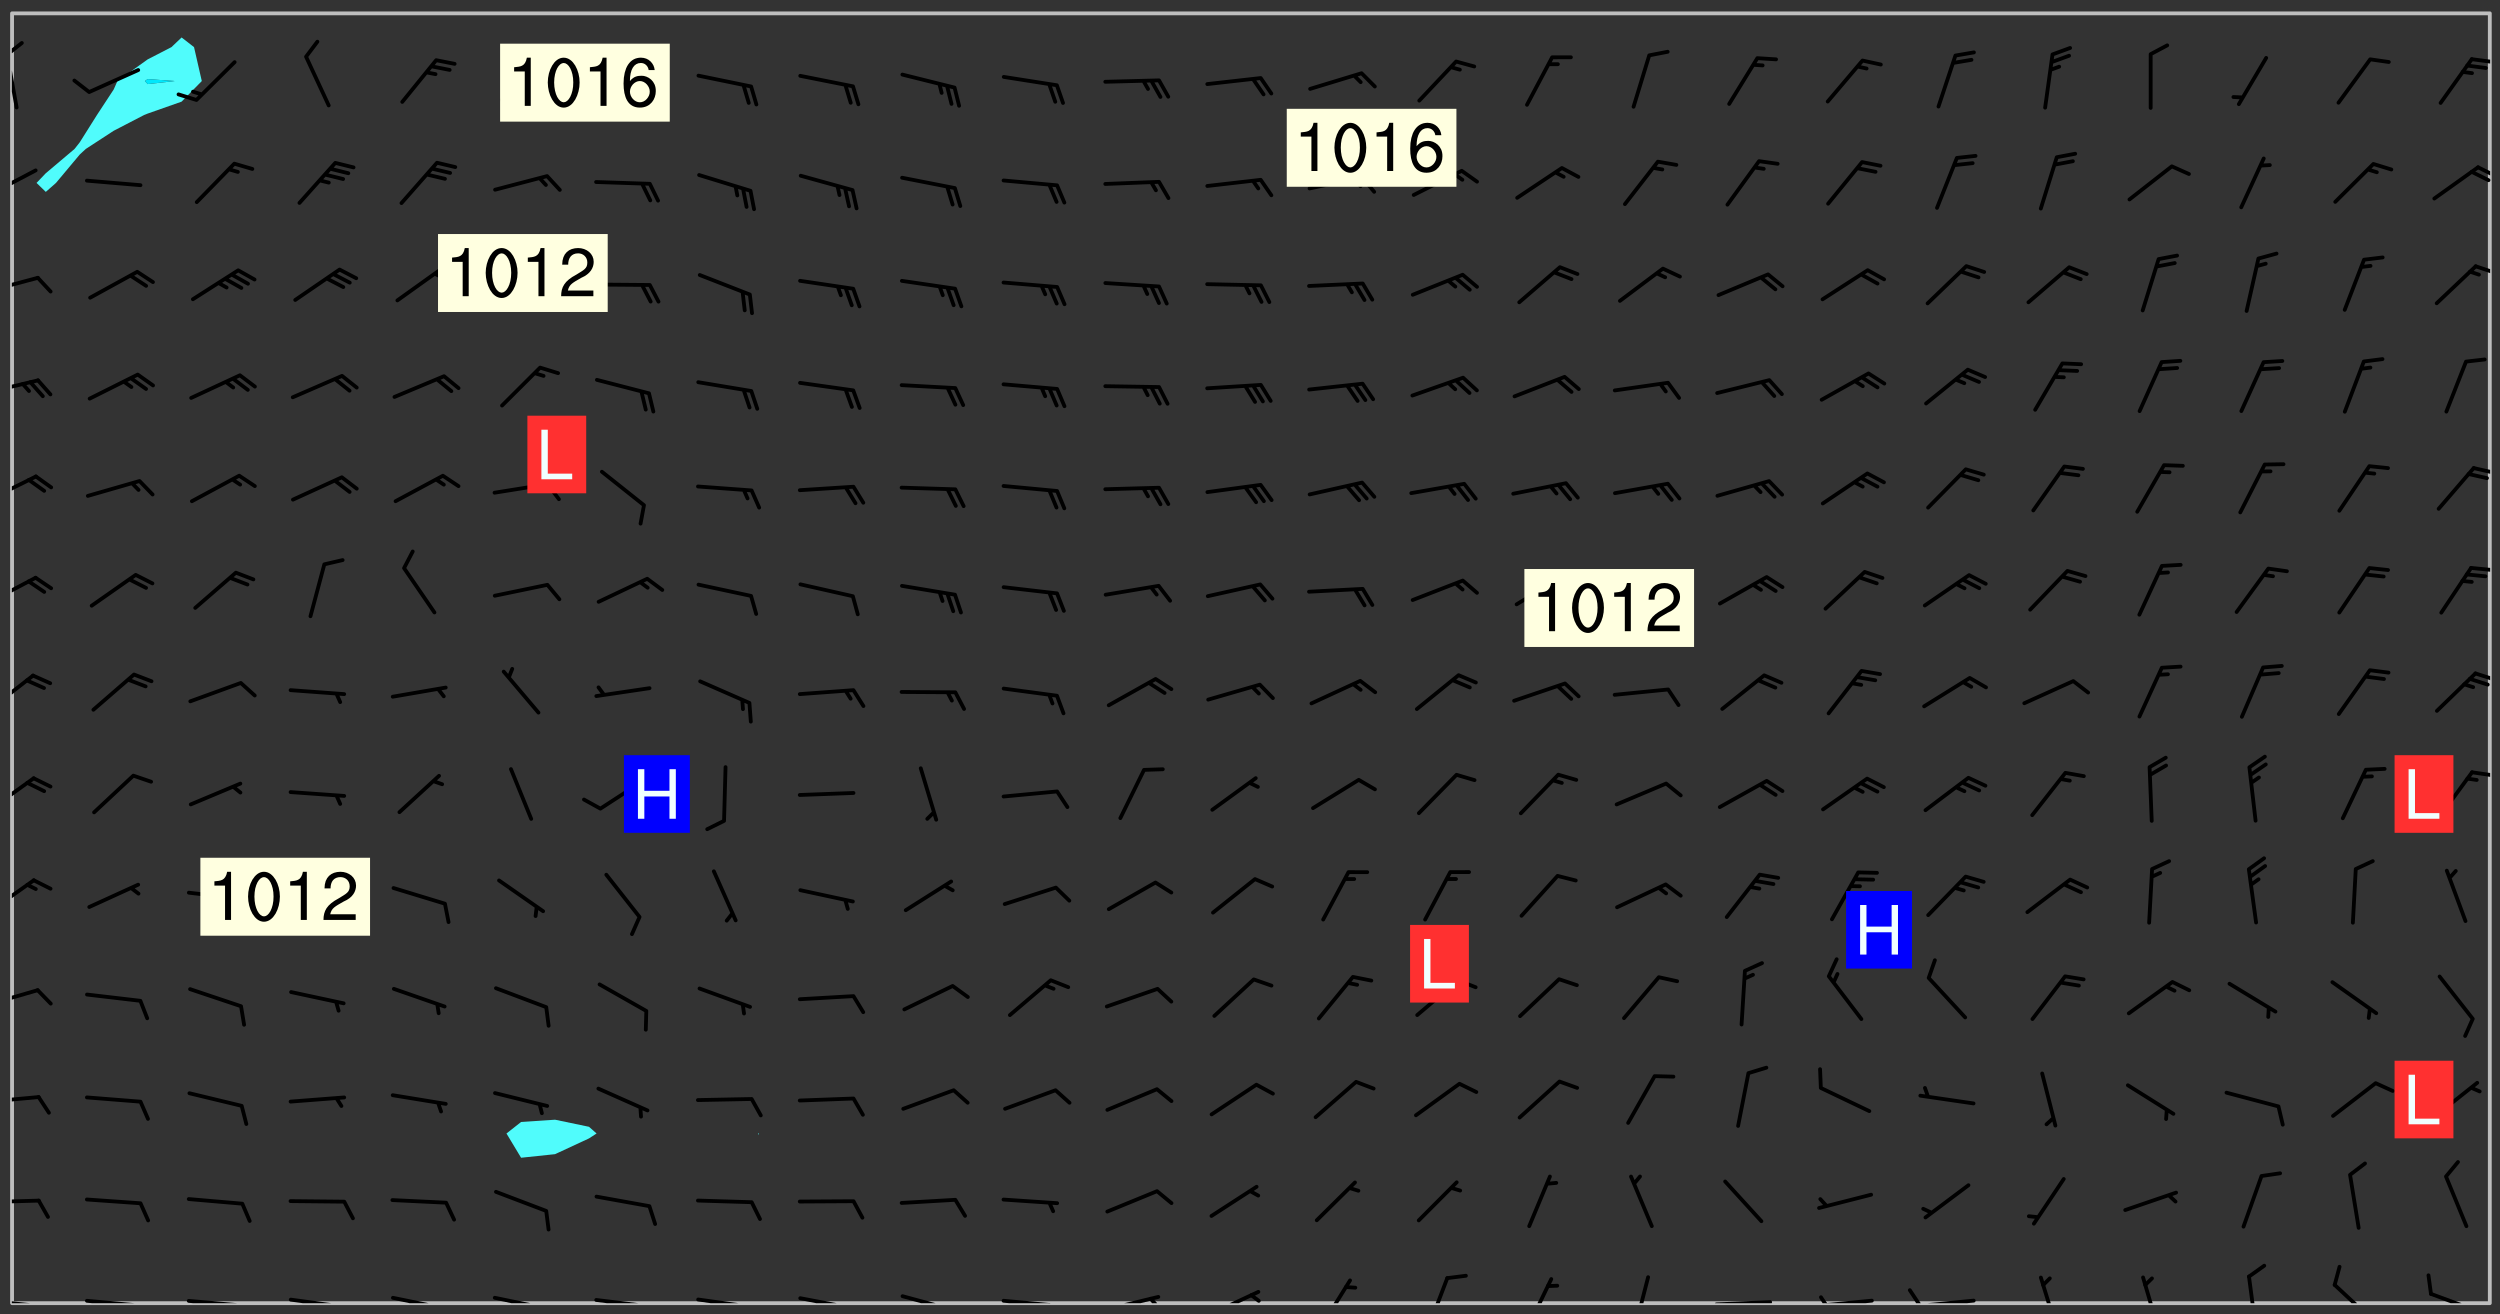 <svg xmlns="http://www.w3.org/2000/svg" role="img" xmlns:xlink="http://www.w3.org/1999/xlink" viewBox="142.45 309.95 326.84 171.84"><rect x="142.45" y="309.95" width="326.84" height="171.84" fill="#333333" stroke="none"/><defs><clipPath id="a"><path d="M144 311.672h1v168.656h-1zm0 0"/></clipPath><clipPath id="b"><path d="M144 311.672h324v168.656H144zm0 0"/></clipPath><clipPath id="c"><path d="M467 311.672h1v168.656h-1zm0 0"/></clipPath><clipPath id="d"><path d="M144 479h4v1.328h-4zm0 0"/></clipPath><clipPath id="e"><path d="M147 480h2v.328h-2zm0 0"/></clipPath><clipPath id="f"><path d="M153 479h9v1.328h-9zm0 0"/></clipPath><clipPath id="g"><path d="M160 480h3v.328h-3zm0 0"/></clipPath><clipPath id="h"><path d="M166 479h9v1.328h-9zm0 0"/></clipPath><clipPath id="i"><path d="M173 480h3v.328h-3zm0 0"/></clipPath><clipPath id="j"><path d="M180 479h8v1.328h-8zm0 0"/></clipPath><clipPath id="k"><path d="M187 480h2v.328h-2zm0 0"/></clipPath><clipPath id="l"><path d="M193 479h8v1.328h-8zm0 0"/></clipPath><clipPath id="m"><path d="M200 480h2v.328h-2zm0 0"/></clipPath><clipPath id="n"><path d="M206 479h9v1.328h-9zm0 0"/></clipPath><clipPath id="o"><path d="M213 480h2v.328h-2zm0 0"/></clipPath><clipPath id="p"><path d="M220 479h8v1.328h-8zm0 0"/></clipPath><clipPath id="q"><path d="M227 480h2v.328h-2zm0 0"/></clipPath><clipPath id="r"><path d="M233 479h8v1.328h-8zm0 0"/></clipPath><clipPath id="s"><path d="M240 480h2v.328h-2zm0 0"/></clipPath><clipPath id="t"><path d="M246 479h9v1.328h-9zm0 0"/></clipPath><clipPath id="u"><path d="M253 480h2v.328h-2zm0 0"/></clipPath><clipPath id="v"><path d="M260 479h8v1.328h-8zm0 0"/></clipPath><clipPath id="w"><path d="M273 479h8v1.328h-8zm0 0"/></clipPath><clipPath id="x"><path d="M279 480h2v.328h-2zm0 0"/></clipPath><clipPath id="y"><path d="M286 479h9v1.328h-9zm0 0"/></clipPath><clipPath id="z"><path d="M292 479h2v1.328h-2zm0 0"/></clipPath><clipPath id="A"><path d="M300 478h8v2.328h-8zm0 0"/></clipPath><clipPath id="B"><path d="M305 479h3v1.328h-3zm0 0"/></clipPath><clipPath id="C"><path d="M314 477h6v3.328h-6zm0 0"/></clipPath><clipPath id="D"><path d="M328 476h4v4.328h-4zm0 0"/></clipPath><clipPath id="E"><path d="M341 476h5v4.328h-5zm0 0"/></clipPath><clipPath id="F"><path d="M355 476h4v4.328h-4zm0 0"/></clipPath><clipPath id="G"><path d="M366 479h9v1.328h-9zm0 0"/></clipPath><clipPath id="H"><path d="M379 479h9v1.328h-9zm0 0"/></clipPath><clipPath id="I"><path d="M380 479h2v1.328h-2zm0 0"/></clipPath><clipPath id="J"><path d="M393 479h8v1.328h-8zm0 0"/></clipPath><clipPath id="K"><path d="M391 478h3v2.328h-3zm0 0"/></clipPath><clipPath id="L"><path d="M409 476h3v4.328h-3zm0 0"/></clipPath><clipPath id="M"><path d="M422 476h3v4.328h-3zm0 0"/></clipPath><clipPath id="N"><path d="M436 476h2v4.328h-2zm0 0"/></clipPath><clipPath id="O"><path d="M447 477h7v3.328h-7zm0 0"/></clipPath><clipPath id="P"><path d="M460 478h8v2.328h-8zm0 0"/></clipPath><clipPath id="Q"><path d="M144 466h4v2h-4zm0 0"/></clipPath><clipPath id="R"><path d="M144 453h4v2h-4zm0 0"/></clipPath><clipPath id="S"><path d="M144 439h4v3h-4zm0 0"/></clipPath><clipPath id="T"><path d="M144 424h4v6h-4zm0 0"/></clipPath><clipPath id="U"><path d="M144 411h4v6h-4zm0 0"/></clipPath><clipPath id="V"><path d="M465 410h3v2h-3zm0 0"/></clipPath><clipPath id="W"><path d="M144 398h4v5h-4zm0 0"/></clipPath><clipPath id="X"><path d="M465 397h3v2h-3zm0 0"/></clipPath><clipPath id="Y"><path d="M144 385h4v5h-4zm0 0"/></clipPath><clipPath id="Z"><path d="M465 383h3v2h-3zm0 0"/></clipPath><clipPath id="aa"><path d="M144 371h4v5h-4zm0 0"/></clipPath><clipPath id="ab"><path d="M465 370h3v2h-3zm0 0"/></clipPath><clipPath id="ac"><path d="M144 359h4v3h-4zm0 0"/></clipPath><clipPath id="ad"><path d="M144 346h4v3h-4zm0 0"/></clipPath><clipPath id="ae"><path d="M465 344h3v2h-3zm0 0"/></clipPath><clipPath id="af"><path d="M144 331h4v5h-4zm0 0"/></clipPath><clipPath id="ag"><path d="M466 331h2v3h-2zm0 0"/></clipPath><clipPath id="ah"><path d="M465 332h3v2h-3zm0 0"/></clipPath><clipPath id="ai"><path d="M144 316h1v9h-1zm0 0"/></clipPath><clipPath id="aj"><path d="M144 315h2v3h-2zm0 0"/></clipPath><clipPath id="ak"><path d="M465 317h3v2h-3zm0 0"/></clipPath><g id="al" clip-path="url(#clip1)"><path fill="#fff" fill-opacity="0" fill-rule="evenodd" d="M0 0h1000v1000H0zm0 0"/><path fill="#d3d3d3" fill-opacity="0" fill-rule="evenodd" d="M162.152 355.867l-.234.293.059.234.117.172.176.234.293.348.113.059.117-.172.059-.234.176-.176.465-.176h.699l.234.293.289.816.059.176.176.23.352.234.699.699.172.176.234.348.234.41.289.582.41.465.23.234.234.176.117.23.176.293.172 1.164v.234l.059.289.059.117.117.117.348.41.117.172.176.176.176.234.117.172.172.352.059.234.234.406.234-.059-.176.176-.059.93h-.582l-.234-.113-.348.113-.117.117-.059.293-.059.176-.117.172-.465.293-.059.234-.059.113v.645l.059.172v.41l.059.059v.406l.059.406.117.176.059.059.23.641-.059.293v.699l-.059.582v.234l-.059.23-.055.352v1.922l.055.117h.426l-.367.117-.023.352.891 1.168 1.742.539 1.34.359v.539l.09.809.535.715 1.52.27.891-.086.09 1.164.535.18 1.16-.18 2.055-.984 1.16-.363 1.879-.176 1.695-.18-.18.719-1.516.086-1.25.09-.805.27-1.074.809.27.719.535.898-.18.625-.266.809.266 1.078.625.898.805.18 1.25-.18-.266.723.098.504.055.293v.172l.059.293v.406l.176.117.352.117h.406l.293-.176.113-.117.059-.117.117-.23.059-.176.352-.465.23-.176.176-.059.176.059.059.176.117.988.055.469.059.172.117.234.176.059.816.059h.289l.117.234.059.406.059.352v1.105l.117.293.117.348.289.699.176.352.582.754.352.176.172.059.469.234.641.465.348.234.293.176.293.055.23.062.816.348.293.176.113.172.352.352.117.176.523.641v.289l.059.352v.348l.059.352.059.289.117.059.172.059h.176l.582.234.176.117.176.289.176.234.113.234.293.23.117.117v.41l.059.055.289.234.234.117.059.117.117.172.059.117.23.234.059.176.234.059.117.059-.117.113-.059.117v.117l-.117.293-.117.289v.582l.176.117.117.059.059.117.117.117.113.059.176.348.059.352.059.406v.176l-.059.176-.117.699v.172l.117.176.293.293h.406l.176.117.117.172.117.293v.234h-.527l-.23-.234h-.234l-.176.059-.059.699.059.348.117.176.176.41.117.23.289.469.176.055h.523l.234.059.758.641.059.293v.234l.059.059.23.348v.352l-.117.172v.293l.293.289.293.176.172.059.293.176.293.117.582.406.289.234.293.176.219.16.016.012.23.176.641.523.176.234.117.176.176.176.113.172v.641l.117.176.469.117.582.117.234.059.23.113.293.117.113.059.586.352.289.172.176.062.176.055.176.059.699.352.289.176.234.055.289.176.234.117.641.406.293.117.172.059.234.059.41.059.23.059.234.117.059.172-.41.176.469.059.059.293.113.234.176.055.234.059.176.059.406.117.641.234.117.172.059.234v.176l-.059.117-.059.406.234.234.117.059.348.117.641.23.176.117.289.117.176.176.234.465.582 1.105.176.176.348.176.176.117.352.117 1.047.523.234.059.465.113.293.059.465.176.758.582.234.234.348.465.176.176.289.234.816.699.293.176.289.289.293.176.293.289.695.641.176.176.293.234.289.234.469.289.641.582.348.234.234.293.348.348.352.465.934.992.348.406.117.176.234.059.113.117.645.176.23.113.234.059.293.176.23.117.934.699.406.406.234.176.406.176.234.117.816.348.348.234.234.117.293.289.23.117.758.352.352.172.23.059.293.117.234.059.871.176h.816l.469.23.172.059.875.699.465.117.293.059.176.059.23.059.469.059.348.059.352.059.406.059h.293l.172.059v.23l.176.176h.293l.348.059.352.059.699.117h.641l.465-.234.293-.176.172-.117.41-.172.289-.176.934-.465.469-.293.523-.293.465-.172.465-.176 1.051-.465.289-.117.41-.117.289-.117.527-.176 1.516-.699.582-.348.289-.059.293-.059.348-.117.875-.23.352-.117h.113l.234-.059.875-.234.234-.059h.812l.352-.059.816-.117.172-.059.352-.055.293-.059.23-.059.816-.176.176-.059h.348l.234-.059.465-.117.758-.172.234-.059h.348l.41-.117.289-.059 1.285-.059h.289l.41-.059.23-.059h.176l.875-.117h.406l.41-.117h.348l.352-.113.871-.059h1.75l1.047.289.41.117.289.117.352.117.289.117 1.051.172.289.059h.293l.293.059.172.059.41.059.172.059.117.059h.117l.117.059.352.059h.113l.41.066 1.922.395 1.926.395 1.52.449 1.695.719 2.145.805 1.605-.719 1.43-.805 1.16-1.078 1.25-.449 3.035-.719 1.875-.359 2.145-1.348 2.234-1.254 2.5-1.258 1.695-.449 1.785-.18 1.16-.27.625.539 1.34-.27.715-.988.984-1.344.445-.18.805-.359 1.875-.539 1.785-.449 1.25-.27 1.16-.09 1.699-.09 1.961-.27 1.25-.09h.539l.625-.09h.891l2.145-.18 2.41-.18 2.59-.09 1.695.18 1.609.09 1.43.359 1.16.719 1.875.988 1.16 1.527.266.715.629.09.355.898.535.539.535 1.527 1.074.359h.535l-.805.535.09 1.707.715 2.695.891.805.895.988.715 1.258 1.785.539 1.52-.18.355 1.344 1.609-.805.98-.539.27.27.316-.215.219-.145.801.449.449-.359h.355l.535-.27.539-.719.535-.27.625-.988 1.16.449.84.371 1.395.617 1.695-.18h1.605l1.785.09.18-1.707.535-1.344.805.27.492.848.402.406-.09.539v.359l.715.449.711-.27h1.43l.359.988.445 1.258.715 1.344 1.25.629 1.695.629.715-.18.18-.539.98-.09.449.359.086 1.258-.266.629-.535.18v.539l.715.984.266.539.984.988.801 1.078-.266.359-.09.898-.625 2.332-.355 2.066-.09 1.793-.18.719-.09.539v1.438l-.98 1.883-.359 1.707-.535.898-.805 1.168-.266.539 2.055 1.254.086.359-.355.539-.09-.18v.809l.09 1.438-.445.715-1.074.094-.266.715.535.898.805.719 1.16.809 1.34.27.445.359-.355.449-1.789-.09-1.25-.449-.715-.719-.625-.09-.176 3.59-.188 1.309h89.359V311.703h-55.27v49.082l.762.125 3.289.543 2.023 2.836v2.754l2.352.332 2.348.332h4.051l-1.379 4.16-2.023.707-2.023.703-.543.344-2.594 1.617-.188.117-2.023-2.078-.73-2.742-2.672-2.078-1.375-3.5-.066-.082-1.957-2.672 2.75-1.418v-49.082H294.422v91.414l.117.031.133.012.074.074.105.047.09.059.086.059.09.059.297.297.059.09.031.117.027.117.016.137-.031.117-.059.09-.059.086-.043.105-.047.102-.027.121v.145l.176.27.148.148.074.086.074.074.043.105.062.09.059.086.043.105.059.09.047.102.043.105.059.086.117.18.074.074.062.086.059.09.043.105.059.09.059.086.062.09.059.09.043.102.117.18.074.074.059.086.074.074.09.059.105.047h.148l.133-.016.133.016.102-.047.074-.074.047-.102-.016-.133v-.148l-.047-.105-.027-.117-.047-.102-.027-.121-.043-.102-.062-.09-.043-.102-.043-.105-.031-.117-.016-.133-.012-.137.086-.059.059-.086.121-.031.043.105.016.133v.117l.059.102.059.09.09.059.148.148.059.09.043.105-.012.102.086.059.105.047.086.059.09.059.074.074-.117.027-.105.047-.086.059-.074.074-.059.09-.062.086-.027.121-.047.102-.043.105-.031.117-.012.133-.016.133v.148l.027.117.047.105.043.102.059.09.074.074.09.059.074.074.09.059.059.09.043.105.047.102.117.031.133.016h.148l.117-.031.105.043.043.105.047.102.027.121L299.5 410l.027.117.031.121.027.117.105.043.102.047.133-.016.148.148.062.086.074.074.07.074.09.062.105.043.102.043.117.031.137.016.117-.031.074-.074.027-.117-.012-.133-.031-.121-.027-.117.043-.105h.117l.09.062.117.027h.148l.133.016h.148l.133.016.133-.016h.148l.133-.016.133-.012.137.012.117-.027.133-.016.191-.059-.059.176-.016.133-.027.121-.016.133-.059.086-.133.016-.105.047-.105.043-.117.031-.117.027-.266.031h-.148l-.133.016-.074.074.059.086.148.148.117.18.074.07.09.062.09.059.086.059.09.059.102.043.105.062.105.043.086.059.105.047.102.043.18.117.059.09-.043.102-.047.105.016.133.223.223.059.09.043.102.031.121.043.102.016.133.031.117.012.137.031.117.148.148.102.043.105.043.117.031.133.016.137.016h.117l.117-.031.09-.059.043-.105.047-.102.043-.105.031-.117.012-.133v-.148l-.012-.133-.016-.133-.031-.117-.043-.105-.047-.105-.043-.102-.043-.105-.016-.133.016-.133.027-.117.031-.117.027-.121.047-.102.09-.059.086-.062.074-.074.09-.059.223-.223.059-.086.074-.074.117-.18.059-.086v-.148l-.074-.074-.102-.047-.105-.043-.102-.043-.059-.09-.047-.105-.027-.117.09-.059.117-.031.102-.043.18-.117.148-.148.012-.133-.012-.105-.09-.059-.133.016h-.148l-.133.016-.133-.016-.121-.031-.086-.059-.074-.074-.059-.09-.062-.086-.117-.18-.059-.086.031-.121.086-.059.121-.031.059-.086v-.121l-.031-.117-.059-.09-.059-.086-.047-.105-.027-.117-.016-.133.059-.09.074-.074.09-.059.117-.18.074-.074.059-.086.148-.148.121-.031.133-.016.133.016.074.074.043.105.016.133-.031.117-.117.031-.133.012-.148.148-.043.105-.047.102-.027.121-.031.117v.148l.031.117.043.105.059.09.074.07.074.074.117.031.121.027.117-.027.133-.016h.117l.09.059.074.074.047.105.059.086.102.047.133.016.105.043.086.059-.012.105-.074.074-.18.117-.059.09-.09.059-.07.074-.074.074-.062.09-.027.117-.016.133.016.133-.016.133v.148l.016.133.027.117.031.121.074.074.09.059.086.059.09.059.117.031v.086l-.102.047-.09.059-.266.031-.117.027h-.148l-.105.043-.102.047-.059.09-.062.234-.012.133-.031.121-.016.133v.293l-.012.133.012.137.016.133.133.016.133.012.121.031.086.059.074.074.047.105.043.102.016.133v.445l-.016.133v.445l.031.266.027.117.016.133.031.117.086.211.031.266v.148l-.031.117-.027.117-.031.121-.027.117-.031.117-.031.121-.012.133-.016.133.09.059.117-.031.102.016.047.105-.031.266v.441l-.043.105-.047.105-.043.102-.043.105-.059.086-.031.121-.043.117-.031.117-.016.133.016.133.059.09.105.047.086.059.059.086-.012.137-.031.117-.043.102v.445l-.016.133v.148l-.031.117-.043.105-.027.117-.047.105-.043.102-.031.121-.027.117-.031.133-.031.117-.027.117-.043.105-.031.117-.031.121-.012.133-.016.133v.297l.027.117v.148l.047.398.027.117.059.09.121.031h.148l.133-.016.059.09v.117l-.059.09-.09.059-.102.043-.105.047-.09.059-.086.059-.137.016-.117-.031-.133-.016-.102.047-.062.086-.012.137-.016.133-.031.117-.027.117-.016.133-.031.121v.297l.016.133.031.117v.148l.012.133v.148l-.027.117-.047.102-.027.121-.031.117-.059.09-.074.074-.102.043-.105.047-.117.027-.121.031-.102-.047.059-.086.105-.047.027-.117.031-.117.027-.121.031-.117v-.148l.016-.133-.031-.117-.043-.105-.105.016-.074.074-.102.043-.09.062-.074.074-.043.102-.016.133-.031.117L304.25 426l-.031.117-.027.117-.031.121-.027.117-.031.117-.043.105-.09.059h-.09l-.117-.031-.031-.086.016-.137-.031-.117v-.148l-.012-.133v-.148l-.062-.234-.027-.121-.043-.102-.047-.105-.059-.086-.059-.09-.043-.105-.062-.086-.148-.148-.07-.074-.105-.047-.105-.043-.102-.043-.297-.297-.09-.074-.086-.059-.105-.043-.09-.062-.086-.059-.105-.043-.09-.059-.086-.062-.074-.07-.105-.047-.086-.059-.105-.043-.09-.062-.102-.043-.105-.043-.086-.059-.105-.047-.105-.043-.102-.047-.09-.059-.102-.043-.105-.043-.09-.062-.117-.027-.133-.016-.133.016H299.75l-.133.016-.117-.031-.09-.059-.074-.074-.09-.059-.102-.047h-.148l-.121-.027-.102-.043-.074-.074-.117-.18-.09-.059-.102-.043-.09-.062-.105-.043-.09-.059-.086-.059-.105-.047-.059-.086-.059-.09-.043-.105-.047-.102-.074-.074-.086-.059-.074-.074-.09-.059-.223-.223-.043-.105-.031-.266.105-.043h.145l.105.043.074.074.09.059.086.059.105.047.09.059.148.148.07.074.148.148.062.086.074.074.086.059.074.074.09.062.09.059.086.059.27.176.102.047.105.043.102.043.047-.074.059-.086.074-.074.07-.074.105.043.074.074.059.09.043.102.047.105.043.105.121.027.117-.027.074-.09.043-.105.059-.09.074-.074.105-.043.117-.027.133.012.09.059.148.148.059.09.043.105.047.102.043.105.043.102.105.047.105.043.133.016.086-.059.059-.09.074-.074.105-.043.117.027.105.047.102.043.105.043.102.047.18.117v.117l-.016.133.016.133.016.137.059.086.102.047.121.027.117.031h.148l.117-.031.059-.09.18-.117.059-.09.074-.074.059-.086.117-.18.18-.117.117.031.09.059.043.074-.016.133v.117l.09.059h.148l.133-.016.133-.012.266-.031.105-.043.117-.031.121-.027.074-.074.07-.074.062-.09-.016-.105-.047-.102-.102-.043-.105-.016-.117.027-.266.031h-.148l-.074-.074-.09-.059-.117-.031-.117-.027-.133-.016h-.148l-.133.016h-.297l-.105-.047-.148-.148-.043-.102-.059-.09.223-.223.086-.059.105-.043.117-.031.133-.016.133.016.137.016.102.043.133-.012.09-.062.102-.043.062-.09-.047-.102-.09-.059-.117-.031-.102-.043-.059-.09-.062-.09v-.117l.016-.133.105-.047.074-.07v-.121l-.09-.059-.031-.117.09-.059.074-.074.043-.105.059-.09.047-.102.016-.133v-.148l-.047-.105-.043-.102-.09-.059-.133-.016-.102-.043-.137-.016-.117-.031h-.445l-.133-.016-.133-.012-.133-.016-.117-.031h-.148l-.133-.016-.133-.012-.266-.031-.121-.043-.086-.059-.074-.074v-.148l.012-.133.105-.047.102-.043.133-.016h.152l.133-.016h.293l.121.031.102.043.09.059.234.062.121-.047.09-.059.102-.043.133-.016.105.043.102.047.133.012.121-.027h.145l.121-.031.117-.027.105-.047.074-.074.086-.059.148-.148.059-.086.047-.105.027-.117.016-.105-.102-.043-.09-.059-.117-.031-.105-.043-.09-.062-.074-.086-.074-.074-.102-.043-.105-.047-.102-.043-.059-.09-.047-.102-.086-.211-.062-.086-.059-.09-.074-.074-.086-.059h-.27l-.117.031-.09.059-.102.043-.133.016-.105-.016-.027-.117-.062-.09-.117-.031-.102-.043-.148-.148-.031-.117-.016-.105.074-.074.18-.117.117-.027.117-.031.137.016.102.043.105.043.102.047.105.043.117.031.133.016.117.027.133.016.105-.016.09-.059-.074-.074-.105-.043-.074-.074-.074-.09-.148-.148-.086-.059-.09-.059-.074-.074-.09-.059-.102-.047-.121-.027-.102-.047-.105-.043-.117-.031-.102-.043-.121-.031h-.148l-.117.031-.105.043-.086.062-.18.117-.086.059-.09.059-.105.047-.086.059-.105.043-.102.043-.105.047-.074.074-.059.09-.059.086-.047.105-.059.086-.074.074-.133-.012-.117-.031h-.117l-.074.074-.09.059-.074.074-.09.059-.086.059-.105.047-.102.043-.137.016-.102-.043-.148-.148-.105-.047h-.086l-.105.047-.102.043-.121.031-.117-.031-.074-.074v-.117l.031-.121.074-.07.059-.09.074-.074.117-.031.105-.043h.293l.133-.016.137-.016.102-.043.09-.059.102-.047.09-.059.133-.012.09.059.133.012.09-.059.086-.059.105-.043.09-.059.086-.062.09-.059.148-.148.059-.086.059-.09.105-.043.133-.016.117.027.121.031.059-.059.059-.09.031-.266.027-.117.105.012.133.016.102-.043.09-.059.059-.09.074-.074.059-.09.047-.102.012-.133-.012-.133-.047-.105-.148-.148-.059-.09-.059-.086-.043-.105v-.445l.016-.133v-.148l.012-.133-.059-.059-.09.059-.102-.043-.18-.117-.086-.059-.062-.09-.059-.09-.074-.074-.086-.059-.121.031-.102.012-.105.047-.086.059-.105.043-.148.148-.09.059-.086.059-.09.062-.105.043-.133.016v-.121l.105-.043.117-.031.074-.07.043-.105v-.148l-.027-.117-.148-.148-.133-.016h-.148l-.117.031-.105.043-.102.043-.09.062-.117.027-.074-.074.012-.133-.043-.102-.043-.105-.09-.059-.117.027-.121.031-.117.031-.102.043-.121.031-.102.043-.105.043-.09.059-.102.016v-.117l.016-.133-.059-.09-.074.043-.148.148-.059.09-.074.074-.047.105-.043.102-.074.074-.059.09-.074.074-.059.086-.074.074-.09.062-.074.07-.074.074-.102.016-.133.016-.105-.043v-.121l.148-.148.043-.102.059-.09.047-.102.043-.105.059-.09.031-.117.043-.102.031-.121.027-.117.047-.105.043-.102.043-.105.074-.07.09-.062.09-.059.102-.043h.297l.266-.031.105-.043-.074-.074-.117-.031-.105-.043-.09-.059-.102-.047-.09-.059-.102-.043-.105-.043-.09-.062-.086-.059-.105-.043-.102-.043-.121-.031-.117-.031-.102-.043L297.5 410.25l-.102-.043-.09-.059-.043-.105-.016-.133.102-.043.133-.016.137.016.133-.016.102-.043.059-.09.016-.105-.09-.059-.074-.074-.102-.043-.09-.059-.148-.148-.043-.105-.016-.133v-.293l-.059-.09-.09-.059-.074-.074-.043-.105-.031-.117-.059-.09-.074-.074-.117-.027-.074-.074-.09-.059-.09-.062-.086-.059-.074-.074-.059-.086-.047-.105-.086-.059-.148-.148-.195-.059-.133.016-.102.043-.074.074-.047.102-.043.105-.059.09-.059.086-.297.297-.09.059h-.086l-.062-.086-.043-.105.031-.117.059-.09.027-.117-.012-.133-.09-.062-.105.047-.117.027-.117.031-.27.176-.102.047-.117.027-.105.047-.09.059-.102.043-.059-.086-.047-.105.016-.133.047-.105.07-.074.074-.07.059-.09v-.148l-.043-.105h-.238l-.102.047-.031.117-.027.117-.031.121-.074.043-.133.016-.074-.047-.043-.102-.043-.105-.047-.102-.043-.105-.121.031-.102.043-.133.016-.117.031-.105.043-.09.059-.102.047-.121.027-.133.016-.102-.043-.059-.09-.047-.105-.043-.102-.043-.105v-.117l.059-.09.086-.059.18-.117.102-.047.105-.043.105-.059.102-.043.09-.062.102-.043.105-.059.102-.047.09-.059.105-.043.102-.043.09-.062.102-.043.137-.016.117.031.102.043.121.031.102.043.105.047.102.043.105.043.102.047.105.043.102.043.105.047.086.059.105.043.117.031.105.043.102.047.09.059.105.043.102.043.105.047.117.027.102.047.121.027h.148l.086-.059.016-.102.059-.09-.027-.117-.074-.074-.117-.18-.074-.074-.09-.074-.18-.117-.086-.059-.105-.043-.102-.047-.27-.176-.059-.09-.074-.074-.059-.09-.043-.102-.031-.117-.016-.137v-.562l-.012-.133-.016-.133-.031-.117-.016-.133-.012-.133-.031-.121-.223-.223-.059-.086-.016-.105.031-.117.133-.016v-91.414H172.992v1.453l-.059.234-.352 1.051-.172.523-.117.348-.176.41-.117.172-.234.293-.23.059h-.352l-.117.059-.23.406v.293l.117.176.23.23.117.234.641.758.293.465.176.234.23.352.234.348.641.816.176.465.172.41.117.695.176.469.117 1.398.059.465v.875l.117 1.047v4.781l-.059.465-.352 1.281-.176.523-.113.41-.352.93L172.934 336l-.234.582-.117.176-.172.348-.176.406-.352.816-.059.293-.113.293-.117.289-.059.176-.117.875-.059.406-.059.117-.059.176-.059.172-.23.527-.117.172v.234l-.117.234-.059.172-.176.586v.289l-.059.176v.293l-.059.113-.059.527v.172l-.055.234v2.621l-.176.816-.117.176-.176.234-.117.172-.113.234-.586.934-.23.289-.293.465-.176.234-.289.352-.352.699-.113.23-.176.41-.176.23-.406.527-.816.699-.293.172-.289.234-.176.117-.176.176-.523.406-.527.176-.172.176-.234.055-.641.176h-.758m12.211 31.023l-1.074.449.359.895 1.25-.715.445-.539-.98-.09"/><path fill="#d3d3d3" fill-opacity="0" fill-rule="evenodd" d="M201.508 416.598h-.895l.449.629.98.359.805-.09.445-.988-.176.09-.715-.355-.895.355m154.621 59.07l-.059-.523v-.293l.113-.293.059-.23.469-.469h.113l.117-.113.117-.059h.176l.234-.059h.348l.234.059.117.059.23.172.059.176.117.582v.293l-.117.176-.172.289-.176.176-.527.523-.23.234-.117.059h-.176l-.117-.059-.406-.293-.176-.117-.117-.059-.059-.113-.055-.117m6.641-10.957l-.059-.172v-1.109l.059-.172.176-.059.172-.059h.176l.234-.059.117.059.059.699-.059.172-.117.176-.117.059-.234.523-.113.059h-.234l-.059-.117m9.613-14.391l-.117-.176v-.699l.293-.875.117-.172.176-.352.113-.23.117-.293.352-.758.117-.23.172-.234h.176l.117-.059h.641l.117.059.234.234.172.113.352.293.117.117.113.176v.113l.117.059.117.117v.699l-.059.176v.23l-.059.176-.348 1.051-.117.23-.117.234-.117.059-.23.234-.641.289h-.875l-.41-.117-.641-.465"/><path fill="none" stroke="#bebebe" stroke-linecap="round" stroke-linejoin="round" stroke-miterlimit="10" stroke-width=".5" d="M467.957 311.695H144.027v168.625h323.93v-168.625"/><g clip-path="url(#a)"><path fill="#fff" fill-opacity="0" fill-rule="evenodd" d="M144 475.891v4.438h.004H144V311.672h.004H144v164.219"/></g><g clip-path="url(#b)"><path fill="#fff" fill-opacity="0" fill-rule="evenodd" d="M144.004 480.328V311.672h22.188v3.176l-1.324 1.262-3.113 1.605-3.953 2.832-.484 1.098-2.191 3.34-2.25 3.574-.684.867-3.754 3.172-1.211 1.266 1.211 1.176 1.336-1.176 3.102-3.707.789-.73 3.652-2.379 3.977-2.062.461-.184 4.438-1.562 2.641-2.691-1.016-4.438-1.625-1.262v-3.176h48.824v144.664l-4.441.297-1.91 1.504 1.91 3.172 4.441-.469 4.438-2.059.992-.645-.992-.875-4.438-.926V311.672h26.629v146.441l-.07.023.07.191.035-.191-.035-.023v-146.441H467.996v168.656H144.004"/></g><path fill="#50fcfc" fill-rule="evenodd" d="M148.438 335.039l-1.211-1.176 1.211-1.266 3.754-3.172.684-.867 2.25-3.574 2.191-3.34.484-1.098 3.953-2.832v2.574l-.363.258.363.395 3.547-.395-3.547-.258v-2.574l3.113-1.605 1.324-1.262 1.625 1.262 1.016 4.438-2.641 2.691-4.438 1.562-.461.184-3.977 2.062-3.652 2.379-.789.73-3.102 3.707-1.336 1.176"/><path fill="#00e8fc" fill-rule="evenodd" d="M161.754 320.941l-.363-.395.363-.258 3.547.258-3.547.395"/><path fill="#50fcfc" fill-rule="evenodd" d="M210.574 461.309l-1.91-3.172 1.91-1.504 4.441-.297 4.438.926.992.875-.992.645-4.438 2.059-4.441.469m31.07-2.98l-.07-.191.07-.023.035.023-.035.191"/><g clip-path="url(#c)"><path fill="#fff" fill-opacity="0" fill-rule="evenodd" d="M467.996 480.328H468V311.672h-.004H468v168.656h-.004"/></g><g clip-path="url(#d)"><path fill="none" stroke="#000" stroke-linecap="round" stroke-linejoin="round" stroke-miterlimit="10" stroke-width=".5" d="M147.496 480.691l-6.992-.727"/></g><g clip-path="url(#e)"><path fill="none" stroke="#000" stroke-linecap="round" stroke-linejoin="round" stroke-miterlimit="10" stroke-width=".5" d="M147.496 480.691l.922 2.273"/></g><g clip-path="url(#f)"><path fill="none" stroke="#000" stroke-linecap="round" stroke-linejoin="round" stroke-miterlimit="10" stroke-width=".5" d="M160.812 480.645l-6.996-.633"/></g><g clip-path="url(#g)"><path fill="none" stroke="#000" stroke-linecap="round" stroke-linejoin="round" stroke-miterlimit="10" stroke-width=".5" d="M160.812 480.645l.953 2.262"/></g><g clip-path="url(#h)"><path fill="none" stroke="#000" stroke-linecap="round" stroke-linejoin="round" stroke-miterlimit="10" stroke-width=".5" d="M174.129 480.633l-7-.609"/></g><g clip-path="url(#i)"><path fill="none" stroke="#000" stroke-linecap="round" stroke-linejoin="round" stroke-miterlimit="10" stroke-width=".5" d="M174.129 480.633l.961 2.258"/></g><g clip-path="url(#j)"><path fill="none" stroke="#000" stroke-linecap="round" stroke-linejoin="round" stroke-miterlimit="10" stroke-width=".5" d="M187.426 480.801l-6.961-.941"/></g><g clip-path="url(#k)"><path fill="none" stroke="#000" stroke-linecap="round" stroke-linejoin="round" stroke-miterlimit="10" stroke-width=".5" d="M187.426 480.801l.852 2.301"/></g><g clip-path="url(#l)"><path fill="none" stroke="#000" stroke-linecap="round" stroke-linejoin="round" stroke-miterlimit="10" stroke-width=".5" d="M200.703 481.035l-6.883-1.414"/></g><g clip-path="url(#m)"><path fill="none" stroke="#000" stroke-linecap="round" stroke-linejoin="round" stroke-miterlimit="10" stroke-width=".5" d="M200.703 481.035l.691 2.355"/></g><g clip-path="url(#n)"><path fill="none" stroke="#000" stroke-linecap="round" stroke-linejoin="round" stroke-miterlimit="10" stroke-width=".5" d="M214.016 481.043l-6.879-1.426"/></g><g clip-path="url(#o)"><path fill="none" stroke="#000" stroke-linecap="round" stroke-linejoin="round" stroke-miterlimit="10" stroke-width=".5" d="M214.016 481.043l.688 2.355"/></g><g clip-path="url(#p)"><path fill="none" stroke="#000" stroke-linecap="round" stroke-linejoin="round" stroke-miterlimit="10" stroke-width=".5" d="M227.379 480.754l-6.977-.852"/></g><g clip-path="url(#q)"><path fill="none" stroke="#000" stroke-linecap="round" stroke-linejoin="round" stroke-miterlimit="10" stroke-width=".5" d="M227.379 480.754l.879 2.293"/></g><g clip-path="url(#r)"><path fill="none" stroke="#000" stroke-linecap="round" stroke-linejoin="round" stroke-miterlimit="10" stroke-width=".5" d="M240.684 480.812l-6.957-.969"/></g><g clip-path="url(#s)"><path fill="none" stroke="#000" stroke-linecap="round" stroke-linejoin="round" stroke-miterlimit="10" stroke-width=".5" d="M240.684 480.812l.844 2.305"/></g><g clip-path="url(#t)"><path fill="none" stroke="#000" stroke-linecap="round" stroke-linejoin="round" stroke-miterlimit="10" stroke-width=".5" d="M253.973 480.984l-6.902-1.312"/></g><g clip-path="url(#u)"><path fill="none" stroke="#000" stroke-linecap="round" stroke-linejoin="round" stroke-miterlimit="10" stroke-width=".5" d="M253.973 480.984l.727 2.344"/></g><g clip-path="url(#v)"><path fill="none" stroke="#000" stroke-linecap="round" stroke-linejoin="round" stroke-miterlimit="10" stroke-width=".5" d="M267.227 481.25l-6.781-1.84"/></g><g clip-path="url(#w)"><path fill="none" stroke="#000" stroke-linecap="round" stroke-linejoin="round" stroke-miterlimit="10" stroke-width=".5" d="M280.648 480.648l-6.996-.641"/></g><g clip-path="url(#x)"><path fill="none" stroke="#000" stroke-linecap="round" stroke-linejoin="round" stroke-miterlimit="10" stroke-width=".5" d="M279.633 480.555l.473 1.133"/></g><g clip-path="url(#y)"><path fill="none" stroke="#000" stroke-linecap="round" stroke-linejoin="round" stroke-miterlimit="10" stroke-width=".5" d="M293.883 479.504l-6.832 1.648"/></g><g clip-path="url(#z)"><path fill="none" stroke="#000" stroke-linecap="round" stroke-linejoin="round" stroke-miterlimit="10" stroke-width=".5" d="M292.887 479.746l.816.914"/></g><g clip-path="url(#A)"><path fill="none" stroke="#000" stroke-linecap="round" stroke-linejoin="round" stroke-miterlimit="10" stroke-width=".5" d="M306.965 478.844l-6.367 2.969"/></g><g clip-path="url(#B)"><path fill="none" stroke="#000" stroke-linecap="round" stroke-linejoin="round" stroke-miterlimit="10" stroke-width=".5" d="M306.039 479.277l.98.738"/></g><g clip-path="url(#C)"><path fill="none" stroke="#000" stroke-linecap="round" stroke-linejoin="round" stroke-miterlimit="10" stroke-width=".5" d="M318.949 477.344l-3.707 5.969"/></g><path fill="none" stroke="#000" stroke-linecap="round" stroke-linejoin="round" stroke-miterlimit="10" stroke-width=".5" d="M318.41 478.215l1.227.082"/><g clip-path="url(#D)"><path fill="none" stroke="#000" stroke-linecap="round" stroke-linejoin="round" stroke-miterlimit="10" stroke-width=".5" d="M331.66 477.047l-2.5 6.566"/></g><path fill="none" stroke="#000" stroke-linecap="round" stroke-linejoin="round" stroke-miterlimit="10" stroke-width=".5" d="M331.66 477.047l2.434-.309"/><g clip-path="url(#E)"><path fill="none" stroke="#000" stroke-linecap="round" stroke-linejoin="round" stroke-miterlimit="10" stroke-width=".5" d="M345.258 477.168l-3.062 6.324"/></g><path fill="none" stroke="#000" stroke-linecap="round" stroke-linejoin="round" stroke-miterlimit="10" stroke-width=".5" d="M344.812 478.086l1.227-.047"/><g clip-path="url(#F)"><path fill="none" stroke="#000" stroke-linecap="round" stroke-linejoin="round" stroke-miterlimit="10" stroke-width=".5" d="M357.918 476.926l-1.754 6.805"/></g><g clip-path="url(#G)"><path fill="none" stroke="#000" stroke-linecap="round" stroke-linejoin="round" stroke-miterlimit="10" stroke-width=".5" d="M366.848 480.477l7.02-.293"/></g><g clip-path="url(#H)"><path fill="none" stroke="#000" stroke-linecap="round" stroke-linejoin="round" stroke-miterlimit="10" stroke-width=".5" d="M380.176 480.668l6.992-.676"/></g><g clip-path="url(#I)"><path fill="none" stroke="#000" stroke-linecap="round" stroke-linejoin="round" stroke-miterlimit="10" stroke-width=".5" d="M381.191 480.57l-.676-1.023"/></g><g clip-path="url(#J)"><path fill="none" stroke="#000" stroke-linecap="round" stroke-linejoin="round" stroke-miterlimit="10" stroke-width=".5" d="M393.488 480.668l6.996-.68"/></g><g clip-path="url(#K)"><path fill="none" stroke="#000" stroke-linecap="round" stroke-linejoin="round" stroke-miterlimit="10" stroke-width=".5" d="M393.488 480.668l-1.355-2.047"/></g><g clip-path="url(#L)"><path fill="none" stroke="#000" stroke-linecap="round" stroke-linejoin="round" stroke-miterlimit="10" stroke-width=".5" d="M409.266 476.973l2.07 6.715"/></g><path fill="none" stroke="#000" stroke-linecap="round" stroke-linejoin="round" stroke-miterlimit="10" stroke-width=".5" d="M409.566 477.949l.867-.871"/><g clip-path="url(#M)"><path fill="none" stroke="#000" stroke-linecap="round" stroke-linejoin="round" stroke-miterlimit="10" stroke-width=".5" d="M422.625 476.957l1.984 6.742"/></g><path fill="none" stroke="#000" stroke-linecap="round" stroke-linejoin="round" stroke-miterlimit="10" stroke-width=".5" d="M422.914 477.938l.875-.855"/><g clip-path="url(#N)"><path fill="none" stroke="#000" stroke-linecap="round" stroke-linejoin="round" stroke-miterlimit="10" stroke-width=".5" d="M436.473 476.844l.918 6.969"/></g><path fill="none" stroke="#000" stroke-linecap="round" stroke-linejoin="round" stroke-miterlimit="10" stroke-width=".5" d="M436.473 476.844l1.996-1.422"/><g clip-path="url(#O)"><path fill="none" stroke="#000" stroke-linecap="round" stroke-linejoin="round" stroke-miterlimit="10" stroke-width=".5" d="M447.676 477.934l5.141 4.789"/></g><path fill="none" stroke="#000" stroke-linecap="round" stroke-linejoin="round" stroke-miterlimit="10" stroke-width=".5" d="M447.676 477.934l.637-2.371"/><g clip-path="url(#P)"><path fill="none" stroke="#000" stroke-linecap="round" stroke-linejoin="round" stroke-miterlimit="10" stroke-width=".5" d="M460.266 479.109l6.594 2.438"/></g><path fill="none" stroke="#000" stroke-linecap="round" stroke-linejoin="round" stroke-miterlimit="10" stroke-width=".5" d="M460.266 479.109l-.328-2.43"/><g clip-path="url(#Q)"><path fill="none" stroke="#000" stroke-linecap="round" stroke-linejoin="round" stroke-miterlimit="10" stroke-width=".5" d="M147.512 466.914l-7.023.199"/></g><path fill="none" stroke="#000" stroke-linecap="round" stroke-linejoin="round" stroke-miterlimit="10" stroke-width=".5" d="M147.512 466.914l1.211 2.133m12.098-1.785l-7.012-.496m7.012.496l.996 2.242m12.312-2.188l-7-.605m7 .605l.965 2.258m12.363-2.523l-7.023-.074m7.023.074l1.133 2.176m12.18-2.043l-7.02-.34m7.02.34l1.047 2.219m12.043-1.141l-6.57-2.496m6.57 2.496l.309 2.434m13.18-3.059l-6.914-1.246m6.914 1.246l.75 2.336m12.621-2.852l-7.023-.215m7.023.215l1.086 2.199m12.23-2.328l-7.027.043m7.027-.043l1.164 2.156m12.145-2.34l-7.016.41m7.016-.41l1.273 2.098m12.039-1.656l-7.012-.473m5.992.402l.5 1.121m13.578-2.621l-6.5 2.668m6.5-2.668l1.891 1.562m11.125-2.137l-5.898 3.816m5.039-3.262l1.074.598m12.648-1.715l-4.996 4.941m4.27-4.223l1.172.363m12.852-1.102l-4.961 4.98m4.238-4.254l1.176.355m11.734-1.836l-2.707 6.488m2.312-5.543l1.223-.113m9.777-.828l2.715 6.48m-2.32-5.539l.777-.949m11.133.652l4.738 5.191m7.539-1.727l6.809-1.738m-5.816 1.484l-.828-.906m13.746 2.398l5.621-4.215m-4.805 3.602l-1.109-.52m14.465 1.945l3.906-5.84m-3.34 4.992l-1.219-.125m19.246-3.086l-6.648 2.277m5.68-1.945l.895.836m11.242-3.34l-2.355 6.621m2.355-6.621l2.43-.355m9.145.199l1.125 6.934m-1.125-6.934l1.953-1.484m10.59 1.703l2.672 6.496m-2.672-6.496l1.566-1.891"/><g clip-path="url(#R)"><path fill="none" stroke="#000" stroke-linecap="round" stroke-linejoin="round" stroke-miterlimit="10" stroke-width=".5" d="M147.5 453.375l-7 .648"/></g><path fill="none" stroke="#000" stroke-linecap="round" stroke-linejoin="round" stroke-miterlimit="10" stroke-width=".5" d="M147.5 453.375l1.344 2.051m11.973-1.449l-7.004-.555m7.004.555l.98 2.25m12.25-1.703l-6.832-1.648m6.832 1.648l.609 2.375m12.793-3.473l-7.008.543m5.988-.461l.656 1.035m13.641-.277l-6.934-1.133m5.926.965l.395 1.164m13.875-.723l-6.824-1.684m5.828 1.441l.301 1.188m13.809-.359l-6.422-2.852m5.488 2.434l.086 1.227m14.465-2.305l-7.027.141m7.027-.141l1.195 2.145m12.117-2.207l-7.023.262m7.023-.262l1.23 2.125m11.871-3.207l-6.594 2.43m6.594-2.43l1.828 1.633m11.488-1.633l-6.598 2.426m6.598-2.426l1.828 1.637m11.43-1.773l-6.484 2.703m6.484-2.703l1.898 1.555m11.105-2.145l-5.859 3.883m5.859-3.883l2.156 1.172m10.875-1.539l-5.293 4.617m5.293-4.617l2.293.875m11.223-.625l-5.691 4.117m5.691-4.117l2.203 1.078m10.871-1.375l-5.211 4.711m5.211-4.711l2.309.832m10.133-1.535l-3.465 6.113m3.465-6.113l2.453.066m9.805-.457l-1.348 6.898m1.348-6.898l2.348-.715m7.121 2.648l6.34 3.031M380.5 452.184l-.102-2.453m13.109 3.461l6.957 1.016m-5.945-.867l-.41-1.156m17.055 4.922l-1.727-6.812m1.477 5.82l-.91.824m16.59-1.371l-5.953-3.734m5.086 3.191l-.09 1.223m14.691-1.648l-6.793-1.797m6.793 1.797l.562 2.387m12.145-5.426l-5.574 4.281m5.574-4.281l2.23 1.016m11.047-1.062l-5.5 4.375m4.699-3.738l1.125.488"/><g clip-path="url(#S)"><path fill="none" stroke="#000" stroke-linecap="round" stroke-linejoin="round" stroke-miterlimit="10" stroke-width=".5" d="M147.375 439.402l-6.75 1.961"/></g><path fill="none" stroke="#000" stroke-linecap="round" stroke-linejoin="round" stroke-miterlimit="10" stroke-width=".5" d="M147.375 439.402l1.711 1.758m11.719-.367l-6.98-.82m6.98.82l.891 2.285M173.961 441.5l-6.66-2.234m6.66 2.234l.402 2.422m13.016-2.801l-6.871-1.473m5.875 1.258l.336 1.18m13.859-.547l-6.637-2.309m5.672 1.973l.188 1.211m14.062-.793l-6.574-2.477m6.574 2.477l.312 2.434m12.77-1.938l-6.109-3.469m6.109 3.469l-.066 2.453m13.629-2.984l-6.605-2.402m5.645 2.051l.172 1.215m14.309-2.27l-7.016.406m7.016-.406l1.277 2.098m11.691-3.426l-6.32 3.066m6.32-3.066l1.984 1.445m10.844-2.191l-5.348 4.555m5.348-4.555l2.281.902m-3.059-.238l1.141.449m13.598.012l-6.637 2.305m6.637-2.305l1.797 1.668m10.777-2.902l-5.156 4.773m5.156-4.773l2.316.809m10.648-1.137l-4.457 5.434m4.457-5.434l2.406.48m-3.055.309l1.203.242m13.211-.586l-5.359 4.543m5.359-4.543l2.281.906m-3.059-.246l1.141.453m12.824-1.258l-5.102 4.828m5.102-4.828l2.328.781m10.711-1.043l-4.551 5.352m4.551-5.352l2.398.527m8.859-1.359l-.438 7.016m.438-7.016l2.234-1.012m-2.297 2.035l1.117-.508m9.914.195l4.258 5.594m-4.258-5.594l1.027-2.227m-.406 3.043l.512-1.117m11.926.52l4.77 5.16m-4.77-5.16l.809-2.316m17.027 2.105l-4.27 5.582m4.27-5.582l2.418.398m-3.039.414l2.418.398m12.234-.473l-5.707 4.102m5.707-4.102l2.199 1.086m-3.027-.488l1.098.543m13.195 2.734l-6.008-3.645m5.137 3.113l-.07 1.227m14.121-.488l-5.734-4.059m4.902 3.465l-.156 1.219m13.602.109l-4.332-5.531m4.332 5.531l-.996 2.242"/><g clip-path="url(#T)"><path fill="none" stroke="#000" stroke-linecap="round" stroke-linejoin="round" stroke-miterlimit="10" stroke-width=".5" d="M146.867 425.035l-5.734 4.066"/></g><path fill="none" stroke="#000" stroke-linecap="round" stroke-linejoin="round" stroke-miterlimit="10" stroke-width=".5" d="M146.867 425.035l2.191 1.102m-3.027-.508l1.098.551m13.383-.57l-6.391 2.918m5.461-2.492l.973.746m13.566.699l-6.98-.824m5.965.703l.445 1.145m13.637-.086l-6.484-2.699m6.484 2.699l.23 2.445m13.203-2.77l-6.723-2.047m6.723 2.047l.473 2.406m12.363-1.422l-5.762-4.02m4.922 3.434l-.145 1.219m13.59.117l-4.344-5.52m4.344 5.52l-.992 2.246m13.562-1.797l-2.855-6.418m2.441 5.484l-.758.969m16.492-2.504l-6.867-1.48m5.871 1.266l.332 1.18m13.516-3.582l-5.938 3.754m5.074-3.207l1.066.605m13.488-.352l-6.691 2.152m6.691-2.152l1.758 1.707m11.262-2.371l-6.102 3.484m6.102-3.484l2.074 1.309m10.938-1.758l-5.492 4.383m5.492-4.383l2.25.973m9.973-1.883l-3.309 6.199m3.309-6.199l2.453.004m-2.934.898h1.227m12.559-.906l-3.289 6.207m3.289-6.207l2.457-.004m-2.934.906h1.227m13.277-.406l-4.711 5.215m4.711-5.215l2.379.602m11.762.512l-6.363 2.988m6.363-2.988l1.961 1.473m-2.887-1.039l.98.738m12.234-2.449l-4.312 5.547m4.312-5.547l2.418.418m-3.043.387l2.418.422m-3.047.387l1.207.211m12.926-2.117l-3.438 6.129m3.438-6.129l2.453.055m-2.953.836l2.453.055m-2.953.84l1.227.027m13.82-1.266l-4.902 5.035m4.902-5.035l2.355.684m-3.07.051l2.355.684m-3.066.047l1.176.344m13.91-1.418l-5.594 4.254m5.594-4.254l2.23 1.031m-3.043-.41l2.227 1.027m9.297-3.031l-.387 7.02m.387-7.02l2.227-1.031m-2.281 2.055l1.113-.516m11.59-.48l.949 6.965m-.949-6.965l1.992-1.434m-1.852 2.449l1.988-1.434m-1.852 2.445l.996-.715m12.707-1.34l-.379 7.02m.379-7.02l2.223-1.031m9.68 1.246l2.441 6.59m-2.086-5.633l.816-.914"/><g clip-path="url(#U)"><path fill="none" stroke="#000" stroke-linecap="round" stroke-linejoin="round" stroke-miterlimit="10" stroke-width=".5" d="M146.852 411.699l-5.703 4.109"/></g><path fill="none" stroke="#000" stroke-linecap="round" stroke-linejoin="round" stroke-miterlimit="10" stroke-width=".5" d="M146.852 411.699l2.199 1.086m-3.027-.488l2.199 1.086m11.66-2.027l-5.133 4.797m5.133-4.797l2.32.793m11.668.246l-6.48 2.719m5.535-2.324l.953.777m13.57.438l-7.008-.5m5.988.426l.496 1.121m12.922-3.672l-5.176 4.75m4.426-4.059l1.156.406M209.25 410.5l2.648 6.508m9.047-1.34l5.891-3.832m-5.891 3.832l-2.148-1.188m18.312 2.785l.195-7.023m-.195 7.023l-2.199 1.09m19.121-4.734l-7.023.262m17.84 3.234l-2.023-6.727m1.73 5.75l-.875.863m16.969-3.582l-6.996.664m6.996-.664L282 415.469m10.016-4.867l-3.098 6.305m3.098-6.305l2.453-.082m12.152 1.164l-5.68 4.137m4.852-3.535l1.105.539m13.188-.918l-5.98 3.695m5.98-3.695l2.117 1.238m10.668-1.898l-4.922 5.016m4.922-5.016l2.355.695m10.945-.711l-4.891 5.047m4.891-5.047l2.355.68m-3.066.055l1.176.34m13.641.082l-6.473 2.73m6.473-2.73l1.906 1.551m11.238-1.898l-6.133 3.426m6.133-3.426l2.062 1.332m-2.953-.832l2.062 1.328m11.957-2.125l-5.762 4.023m5.762-4.023l2.188 1.117m-3.023-.531l2.184 1.117m-3.023-.531l1.094.559m13.824-1.836l-5.613 4.234m5.613-4.234l2.223 1.035m-3.039-.418l2.223 1.035m-3.039-.422l1.109.52m13.199-2.398l-4.336 5.531m4.336-5.531l2.414.43m-3.043.375l1.207.215m10.43-1.766l.281 7.023m-.281-7.023l2.117-1.238m-2.078 2.262l2.117-1.238m10.895.234l.809 6.98m-.809-6.98l2.023-1.391m-1.906 2.406l2.023-1.391m-1.906 2.406l1.012-.695m13.98-1.016l-3.016 6.344m3.016-6.344l2.453-.113m-2.891 1.035l1.227-.055m13.094-.531l-4.152 5.672"/><g clip-path="url(#V)"><path fill="none" stroke="#000" stroke-linecap="round" stroke-linejoin="round" stroke-miterlimit="10" stroke-width=".5" d="M465.637 410.918l2.43.352"/></g><path fill="none" stroke="#000" stroke-linecap="round" stroke-linejoin="round" stroke-miterlimit="10" stroke-width=".5" d="M465.035 411.742l1.211.176"/><g clip-path="url(#W)"><path fill="none" stroke="#000" stroke-linecap="round" stroke-linejoin="round" stroke-miterlimit="10" stroke-width=".5" d="M146.77 398.273l-5.539 4.328"/></g><path fill="none" stroke="#000" stroke-linecap="round" stroke-linejoin="round" stroke-miterlimit="10" stroke-width=".5" d="M146.77 398.273l2.242 1m-3.047-.367l2.238.996m11.766-1.766l-5.309 4.605m5.309-4.605l2.289.879m-3.062-.211l2.293.883m12.445-.449l-6.605 2.402m6.605-2.402l1.82 1.641m11.695-.184l-7.008-.516m5.988.441l.496 1.121m13.797-1.902l-6.926 1.195m5.918-1.02l.754.969m7.836-3.227l4.543 5.359m-3.883-4.578l.453-1.141m10.996 3.555l6.953-1.031m-5.941.883l-.727-.988m19.727 2.031l-6.438-2.82m6.438 2.82l.184 2.445m-1.121-2.855l.094 1.223m14.441-2.48l-7.008.516m7.008-.516l1.309 2.078m-2.328-2l.656 1.035m13.688-.832l-7.027-.047m7.027.047l1.141 2.176m-2.16-2.18l.566 1.086m13.738-.637l-6.965-.934m6.965.934l.855 2.301m-1.867-2.438l.426 1.148m13.484-3.199l-6.129 3.438m6.129-3.438l2.062 1.328m-2.957-.828l2.066 1.328m12.453-1.086l-6.75 1.957m6.75-1.957l1.707 1.758m-2.691-1.473l.855.879m13.258-1.66l-6.379 2.945m6.379-2.945l1.953 1.488m-2.879-1.059l.977.742m12.805-1.914l-5.457 4.43m5.457-4.43l2.258.957m-3.055-.312l2.262.957m12.449-.516l-6.656 2.258m6.656-2.258l1.785 1.68m-2.754-1.352l1.785 1.684m12.668-1.23l-6.992.699m6.992-.699l1.359 2.039m11.199-3.887l-5.484 4.391m5.484-4.391l2.254.973m-3.051-.332l2.254.969m11.27-2.188l-4.309 5.551m4.309-5.551l2.418.418m-3.043.387l2.418.418m-3.047.391l1.211.211m14.188-.906l-5.965 3.711m5.965-3.711l2.125 1.234m-2.992-.691l1.062.613m13.34-.746l-6.406 2.895m6.406-2.895l1.941 1.5m9.637-3.246l-2.93 6.387m2.93-6.387l2.449-.145m-2.875 1.07l1.223-.07m12.441-.891l-2.777 6.453m2.777-6.453l2.445-.199m-2.848 1.141l2.445-.203m11.918-.375l-4.066 5.73m4.066-5.73l2.434.312m-3.027.52l2.434.316m11.961-.73l-5.039 4.895"/><g clip-path="url(#X)"><path fill="none" stroke="#000" stroke-linecap="round" stroke-linejoin="round" stroke-miterlimit="10" stroke-width=".5" d="M466.082 397.992l2.336.75"/></g><path fill="none" stroke="#000" stroke-linecap="round" stroke-linejoin="round" stroke-miterlimit="10" stroke-width=".5" d="M465.348 398.703l2.336.75m-3.066-.039l1.164.375"/><g clip-path="url(#Y)"><path fill="none" stroke="#000" stroke-linecap="round" stroke-linejoin="round" stroke-miterlimit="10" stroke-width=".5" d="M147.105 385.484l-6.211 3.281"/></g><path fill="none" stroke="#000" stroke-linecap="round" stroke-linejoin="round" stroke-miterlimit="10" stroke-width=".5" d="M147.105 385.484l2.031 1.375m-2.934-.898l2.031 1.375m11.957-2.227l-5.754 4.031m5.754-4.031l2.188 1.113m-3.023-.527l2.188 1.113m11.742-1.988l-5.309 4.605m5.309-4.605l2.289.879m-3.062-.211l2.289.883m10.051-2.641l-1.812 6.785m1.812-6.785l2.391-.555m8.031 1.051l3.973 5.793m-3.973-5.793l1.133-2.176m17.609 4.359l-6.879 1.426m6.879-1.426l1.566 1.887m11.484-2.68l-6.352 3.012m6.352-3.012l1.969 1.465m-2.895-1.027l.984.734m13.516 1.07l-6.871-1.473m6.871 1.473l.672 2.359m12.637-2.32l-6.855-1.551m6.855 1.551l.645 2.367m12.707-2.566l-6.93-1.152m6.93 1.152l.781 2.328m-1.789-2.496l.781 2.328m-1.789-2.496l.391 1.164m14.965-1l-6.98-.809m6.98.809l.895 2.285m-1.91-2.402l.895 2.285m13.41-3.152L287 387.703m6.93-1.16l1.496 1.945m-2.504-1.777l.75.973m13.539-1.328l-6.859 1.535m6.859-1.535l1.594 1.863m-2.594-1.637l1.598 1.863m12.797-1.508l-7.02.371m7.02-.371l1.262 2.105m-2.285-2.051l1.266 2.102m12.84-3.242l-6.551 2.543m6.551-2.543l1.855 1.602m-2.809-1.23l.93.801m13.059-1.73l-5.996 3.664m5.996-3.664l2.113 1.246m11.578-.398l-6.746 1.965m6.746-1.965l1.711 1.758m-2.691-1.473l1.711 1.758m12.27-2.793l-6.113 3.465m6.113-3.465l2.07 1.316m-2.961-.812l2.07 1.316m-2.961-.812l1.035.66m13.566-2.34l-5.125 4.809m5.125-4.809l2.32.789m-3.066-.09l2.32.793m12.074-1.074l-5.793 3.973m5.793-3.973l2.176 1.133m-3.02-.555l2.176 1.133m-3.016-.555l1.086.566m13.453-2.27l-4.871 5.066m4.871-5.066l2.359.672m-3.07.066l2.359.672m10.707-2.066l-2.953 6.379m2.953-6.379l2.449-.137m-2.879 1.066l1.223-.07m13.117-.508l-4.145 5.676m4.145-5.676l2.43.348m-3.035.477l1.215.176m12.602-1.074l-3.938 5.824m3.938-5.824l2.438.262m-3.012.586l2.441.262m11.43-1.121l-3.898 5.848"/><g clip-path="url(#Z)"><path fill="none" stroke="#000" stroke-linecap="round" stroke-linejoin="round" stroke-miterlimit="10" stroke-width=".5" d="M465.512 384.199l2.441.242"/></g><path fill="none" stroke="#000" stroke-linecap="round" stroke-linejoin="round" stroke-miterlimit="10" stroke-width=".5" d="M464.945 385.051l2.441.242m-3.012.609l1.223.121"/><g clip-path="url(#aa)"><path fill="none" stroke="#000" stroke-linecap="round" stroke-linejoin="round" stroke-miterlimit="10" stroke-width=".5" d="M147.145 372.242l-6.289 3.133"/></g><path fill="none" stroke="#000" stroke-linecap="round" stroke-linejoin="round" stroke-miterlimit="10" stroke-width=".5" d="M147.145 372.242l1.996 1.426m-2.91-.973l1.996 1.426m12.465-1.285l-6.754 1.945m6.754-1.945l1.707 1.762m-2.691-1.48l.855.883m13.16-1.859l-6.184 3.336m6.184-3.336l2.043 1.359m-2.941-.875l1.02.68m13.297-.957l-6.391 2.922m6.391-2.922l1.949 1.488m-2.879-1.062l1.949 1.488m12.195-2.117l-6.188 3.328m6.188-3.328l2.039 1.359m-2.941-.875l1.02.68m13.57-.055l-6.938 1.109m6.938-1.109l1.48 1.957m11.117.785l-5.5-4.375m5.5 4.375l-.445 2.41m14.516-4.34l-7.008-.516m7.008.516l.988 2.246m-2.008-2.32l.492 1.121m13.844-1.531l-7.012.453m7.012-.453l1.289 2.09m-2.309-2.023l1.289 2.09m13.051-1.82l-7.023-.219m7.023.219l1.086 2.199m-2.109-2.23l1.086 2.199m13.238-1.949l-6.996-.656m6.996.656l.945 2.266m-1.961-2.363l.941 2.266m13.402-2.594l-7.023.195m7.023-.195l1.215 2.133m-2.234-2.105l1.211 2.133m-2.234-2.105l.605 1.066m14.723-1.496l-6.961.945m6.961-.945l1.434 1.992m-2.445-1.855l1.434 1.992m-2.449-1.855l1.434 1.992m13.855-2.566l-6.855 1.547m6.855-1.547l1.602 1.859m-2.598-1.633l1.598 1.859m-2.598-1.637l1.602 1.859m13.742-2.145l-6.922 1.215m6.922-1.215l1.508 1.938m-2.516-1.758l1.512 1.934m-2.516-1.758l.754.969m14.559-1.406L340.281 374.5m6.891-1.383l1.555 1.895m-2.559-1.695l1.559 1.898m-2.562-1.695l.781.949M360.5 373.191l-6.918 1.234m6.918-1.234l1.516 1.93m-2.523-1.75l1.516 1.93m-2.52-1.75l.758.965m14.488-1.668l-6.758 1.922m6.758-1.922l1.703 1.766m-2.684-1.488l1.699 1.77m-2.684-1.488l.852.883m13.965-2.441l-5.832 3.922m5.832-3.922l2.164 1.156m-3.012-.586l2.164 1.156m-3.012-.586l1.082.578m13.477-2.262l-4.926 5.008m4.926-5.008l2.352.695m-3.066.031l2.352.699m11.242-1.793l-4.055 5.742m4.055-5.742l2.434.309m-3.023.527l2.434.309m11.199-1.32l-3.508 6.09m3.508-6.09l2.453.086m-2.965.801l1.227.043m12.441-1.012l-3.195 6.258m3.195-6.258l2.457-.043m-2.922.953l1.227-.02m12.918-.676l-3.922 5.828m3.922-5.828l2.441.254m-3.012.594l1.219.125m13-.723l-4.586 5.324"/><g clip-path="url(#ab)"><path fill="none" stroke="#000" stroke-linecap="round" stroke-linejoin="round" stroke-miterlimit="10" stroke-width=".5" d="M465.855 371.145l2.391.543"/></g><path fill="none" stroke="#000" stroke-linecap="round" stroke-linejoin="round" stroke-miterlimit="10" stroke-width=".5" d="M465.188 371.922l2.395.539"/><g clip-path="url(#ac)"><path fill="none" stroke="#000" stroke-linecap="round" stroke-linejoin="round" stroke-miterlimit="10" stroke-width=".5" d="M147.418 359.676l-6.836 1.637"/></g><path fill="none" stroke="#000" stroke-linecap="round" stroke-linejoin="round" stroke-miterlimit="10" stroke-width=".5" d="M147.418 359.676l1.625 1.836m-2.621-1.598l1.625 1.836m-2.617-1.598l.812.918m14.215-2.148l-6.285 3.145m6.285-3.145l2 1.418m-2.914-.961l2 1.422m-2.914-.965l1 .711m14.188-1.535l-6.371 2.961m6.371-2.961l1.957 1.48m-2.883-1.051l1.957 1.48m-2.887-1.047l.98.738m14.227-1.52l-6.445 2.797m6.445-2.797l1.918 1.531m-2.855-1.125l1.918 1.531m12.355-1.895l-6.484 2.711m6.484-2.711l1.895 1.559m-2.84-1.164l1.898 1.555m11.605-3.074l-4.977 4.961m4.977-4.961l2.348.723m-3.07 0l1.172.359m13.781 2.277l-6.805-1.758m6.805 1.758l.574 2.387m-1.566-2.641L226.875 363.5m13.797-2.43l-6.934-1.152m6.934 1.152l.781 2.324m-1.789-2.492l.781 2.324M254 360.984l-6.957-.98m6.957.98l.84 2.305m-1.852-2.449l.836 2.309m13.52-2.465l-7.016-.383m7.016.383l1.031 2.227m-2.051-2.281l1.031 2.227m13.297-2.059l-7.004-.605m7.004.605l.961 2.258m-1.98-2.348l.961 2.258m-1.98-2.344l.48 1.129m14.887-1.199l-7.027-.113m7.027.113l1.113 2.184m-2.137-2.199l1.117 2.184m-2.141-2.203l.559 1.094m14.797-1.34l-7.016.445m7.016-.445l1.285 2.09m-2.309-2.023l1.289 2.09m-2.309-2.023l1.285 2.086m14.059-2.379l-6.988.766m6.988-.766l1.379 2.031m-2.398-1.918l1.383 2.027m-2.398-1.918l1.383 2.031m13.789-3.039l-6.629 2.336m6.629-2.336l1.805 1.66m-2.77-1.32l1.805 1.66m-2.77-1.32l.902.832M347 359.219l-6.547 2.551M347 359.219l1.859 1.598m-2.812-1.227l1.859 1.598m12.613-1.195l-6.957 1m6.957-1l1.449 1.98m-2.461-1.836l.723.992m13.535-1.48l-6.82 1.688m6.82-1.688l1.641 1.828m-2.633-1.582l1.641 1.828m12.32-2.949l-6.125 3.441m6.125-3.441l2.066 1.324m-2.957-.824l2.066 1.324m-2.957-.824l1.031.664m13.73-2.156l-5.457 4.422m5.457-4.422l2.262.961m-3.055-.316l2.258.957m-3.051-.312l1.129.477m12.82-2.586l-3.555 6.062m3.555-6.062l2.453.105m-2.969.777l2.449.102m-2.969.781l1.227.051m12.789-1.988l-2.883 6.41m2.883-6.41l2.445-.164m-2.867 1.098l2.449-.164m11.301-.762l-2.91 6.395m2.91-6.395l2.449-.152m-2.871 1.082l2.449-.152m11.078-.867L449 363.777m2.492-6.57l2.434-.309m-2.797 1.266l1.219-.156m12.5-.785l-2.57 6.539m2.57-6.539l2.438-.277"/><g clip-path="url(#ad)"><path fill="none" stroke="#000" stroke-linecap="round" stroke-linejoin="round" stroke-miterlimit="10" stroke-width=".5" d="M147.395 346.27l-6.789 1.816"/></g><path fill="none" stroke="#000" stroke-linecap="round" stroke-linejoin="round" stroke-miterlimit="10" stroke-width=".5" d="M147.395 346.27l1.672 1.797m11.328-2.582l-6.16 3.387m6.16-3.387l2.051 1.344m-2.945-.852l2.051 1.344m12.039-2.031l-5.922 3.781m5.922-3.781l2.137 1.203m-2.996-.656l2.137 1.207m-3-.656l2.137 1.207m-2.996-.656l1.066.602m14.77-2.348l-5.797 3.973m5.797-3.973l2.176 1.133M186 345.77l2.176 1.133m-3.02-.555l2.176 1.133m12.785-2.348l-5.715 4.09m5.715-4.09l2.199 1.094m-3.031-.496l2.199 1.09m12.266-1.145l-6.352 3.008m6.352-3.008l1.969 1.465m-2.891-1.027l1.969 1.465m12.605-.371l-7.023-.059m7.023.059l1.137 2.176m-2.156-2.184l1.133 2.176m12.965-.922l-6.547-2.551m6.547 2.551l.285 2.438m-1.238-2.809l.285 2.438m14.184-2.824l-6.949-1.035m6.949 1.035l.82 2.312m-1.832-2.461l.82 2.312m-1.832-2.465l.41 1.156m14.93-.863l-6.953-1.02m6.953 1.02l.824 2.312m-1.836-2.461l.824 2.312m-1.836-2.461l.414 1.156m14.949-1.078l-7.004-.582m7.004.582l.969 2.254m-1.988-2.34l.969 2.254m-1.988-2.336l.484 1.125m14.875-1.023l-7.012-.449m7.012.449l1.012 2.234m-2.031-2.301l1.012 2.234m-2.035-2.301l.508 1.121m14.855-1.137l-7.023-.152m7.023.152l1.105 2.191m-2.129-2.215l1.105 2.191m-2.125-2.211l.551 1.094m14.805-1.289l-7.02.324m7.02-.324l1.25 2.113m-2.27-2.066l1.25 2.113m-2.273-2.066l.625 1.059m14.484-2.297l-6.523 2.617m6.523-2.617l1.875 1.578m-2.824-1.199l1.875 1.582m-2.824-1.199l.938.789m13.676-2.539l-5.32 4.59m5.32-4.59l2.289.891m-3.062-.223l2.285.891m11.953-1.371l-5.621 4.215m5.621-4.215l2.223 1.043m-3.039-.43l1.109.52m13.453-.379l-6.484 2.707m6.484-2.707l1.898 1.555m-2.84-1.16l1.898 1.555m12.07-2.5l-5.906 3.809m5.906-3.809l2.141 1.195m-3-.641l2.141 1.195m11.613-2.281l-5.066 4.871m5.066-4.871l2.332.766m-3.07-.055l2.332.762m11.855-1.324l-5.332 4.578m5.332-4.578l2.285.891m-3.062-.227l2.285.895m10.18-2.625l-2.082 6.711m2.082-6.711l2.414-.461m-2.715 1.438l2.41-.461m10.938-.59l-1.543 6.855m1.543-6.855l2.367-.648m-2.594 1.645l1.184-.324m12.852-.523l-2.527 6.559m2.527-6.559l2.434-.293m-2.801 1.25l1.215-.148m13.754.055l-5.102 4.832"/><g clip-path="url(#ae)"><path fill="none" stroke="#000" stroke-linecap="round" stroke-linejoin="round" stroke-miterlimit="10" stroke-width=".5" d="M466.113 344.762l2.324.781"/></g><path fill="none" stroke="#000" stroke-linecap="round" stroke-linejoin="round" stroke-miterlimit="10" stroke-width=".5" d="M465.371 345.465l1.164.391"/><g clip-path="url(#af)"><path fill="none" stroke="#000" stroke-linecap="round" stroke-linejoin="round" stroke-miterlimit="10" stroke-width=".5" d="M140.891 335.5l6.219-3.273"/></g><path fill="none" stroke="#000" stroke-linecap="round" stroke-linejoin="round" stroke-miterlimit="10" stroke-width=".5" d="M160.816 334.16l-7.004-.594m19.273-2.219l-4.91 5.027m4.91-5.027l2.355.691m-3.07.043l1.176.344m12.742-1.18l-4.688 5.234m4.688-5.234l2.383.59m-3.062.172l2.379.59m-3.062.172l2.383.586m-3.066.176l1.191.293m14.148-2.598L194.938 336.5m4.645-5.273l2.387.566m-3.062.199l2.387.566m-3.062.203l2.387.566m13.355-.355l-6.797 1.781m6.797-1.781l1.664 1.805m-2.652-1.547l.832.902m13.586-.152l-7.023-.234m7.023.234l1.078 2.203m-2.102-2.238l1.082 2.203m13.105-1.254l-6.719-2.062m6.719 2.062l.465 2.406m-1.445-2.707l.469 2.41m-1.445-2.711l.234 1.207m15.062-.699l-6.773-1.875m6.773 1.875l.531 2.395m-1.516-2.668l.531 2.398m-1.516-2.672l.266 1.199m15.082-.914l-6.898-1.352m6.898 1.352l.711 2.348m-1.715-2.543l.711 2.348m13.656-2.512l-6.996-.633m6.996.633l.953 2.258m-1.969-2.352l.953 2.262m13.391-2.621L286.953 334m7.023-.273l1.234 2.121m-2.258-2.082l.621 1.062m13.695-1.367l-6.98.805m6.98-.805l1.395 2.02m-2.41-1.902l.699 1.008m13.582-1.445l-6.879 1.445m6.879-1.445l1.57 1.887m-2.57-1.676l.785.941m13.23-2.012l-6.277 3.16m6.277-3.16l2 1.418m-2.914-.957l1 .711m13.012-1.539l-5.848 3.898m5.848-3.898l2.16 1.164m-3.012-.598l1.082.582m12.316-1.977l-4.309 5.551m4.309-5.551l2.418.422m-3.043.387l1.207.211m12.645-1.086l-4.133 5.688m4.133-5.688l2.43.344m-3.031.484l1.215.172m12.859-.879l-4.445 5.441m4.445-5.441l2.406.48m-3.055.312l2.406.48m10.633-1.816l-2.598 6.531m2.598-6.531l2.441-.266m-2.816 1.215l2.438-.266m10.996-.773l-2.086 6.711m2.086-6.711l2.41-.457m-2.715 1.434l2.41-.457m12.938.672l-5.539 4.328m5.539-4.328l2.238 1m9.777-2.027l-2.941 6.383m2.516-5.453l1.223-.07m13.539-.145l-4.984 4.953m4.984-4.953l2.344.723m-3.07-.004l1.176.363m13.234-.648l-5.719 4.086"/><g clip-path="url(#ag)"><path fill="none" stroke="#000" stroke-linecap="round" stroke-linejoin="round" stroke-miterlimit="10" stroke-width=".5" d="M466.422 331.82l2.195 1.094"/></g><g clip-path="url(#ah)"><path fill="none" stroke="#000" stroke-linecap="round" stroke-linejoin="round" stroke-miterlimit="10" stroke-width=".5" d="M465.59 332.414l2.195 1.094"/></g><g clip-path="url(#ai)"><path fill="none" stroke="#000" stroke-linecap="round" stroke-linejoin="round" stroke-miterlimit="10" stroke-width=".5" d="M143.375 317.09l1.25 6.914"/></g><g clip-path="url(#aj)"><path fill="none" stroke="#000" stroke-linecap="round" stroke-linejoin="round" stroke-miterlimit="10" stroke-width=".5" d="M143.375 317.09l1.93-1.52"/></g><path fill="none" stroke="#000" stroke-linecap="round" stroke-linejoin="round" stroke-miterlimit="10" stroke-width=".5" d="M154.109 321.984l6.41-2.875m-6.41 2.875l-1.938-1.504m15.961 2.539l4.992-4.945m-4.992 4.945l-2.34-.727m3.066.008l-1.172-.363m14.777-4.574l2.961 6.371m-2.961-6.371l1.48-1.961m15.531 2.418l-4.434 5.453m4.434-5.453l2.41.477m-3.055.32l2.406.473m-3.051.32l1.203.234m13.703-1.547L208.059 323m5.035-4.902l2.336.746m-3.07-.035l2.336.75m12.699 1.254l-7.008-.527m7.008.527l.984 2.246m-2.004-2.324l.984 2.25m13.289-1.73l-6.883-1.414m6.883 1.414l.691 2.355m-1.695-2.559l.695 2.352m13.625-2.168l-6.891-1.371m6.891 1.371l.711 2.348m-1.711-2.547l.707 2.348m13.574-1.984l-6.82-1.699m6.82 1.699l.594 2.379m-1.586-2.629l.594 2.383m-1.586-2.629l.297 1.191m15.062-1l-6.941-1.09m6.941 1.09l.805 2.316m-1.812-2.477l.801 2.32m13.562-2.797l-7.023.184m7.023-.184l1.211 2.137m-2.23-2.109l1.207 2.137m-2.23-2.109l.605 1.066m14.734-1.426l-6.984.789m6.984-.789l1.387 2.023m-2.402-1.906l1.387 2.02m12.812-2.766l-6.723 2.047m6.723-2.047l1.734 1.738m-2.711-1.438l.863.867m12.477-2.699L328 323.105m4.82-5.113l2.367.648m-3.066.094l1.184.324m12.066-1.613l-3.289 6.207m3.289-6.207l2.453-.004m-2.93.906l1.227-.004m11.945-1.156l-2.051 6.719m2.051-6.719l2.41-.469m11.723.836l-3.684 5.984m3.684-5.984l2.445.156m-2.984.715l1.227.078m13.059-.637l-4.547 5.359m4.547-5.359l2.395.523m-3.059.258l1.199.262m11.613-1.695l-2.215 6.668m2.215-6.668l2.418-.414m-2.742 1.383l2.422-.41m10.594-.707l-.965 6.961m.965-6.961l2.301-.844m-2.441 1.859l2.305-.844m-2.445 1.855l1.152-.422m11.961-1.637v7.027m0-7.027l2.164-1.152m9.363 7.688l3.574-6.047m-3.055 5.168l-1.227-.055m17.883-4.926l-4.148 5.672m4.148-5.672l2.43.348m10.852-.371l-4.078 5.723"/><g clip-path="url(#ak)"><path fill="none" stroke="#000" stroke-linecap="round" stroke-linejoin="round" stroke-miterlimit="10" stroke-width=".5" d="M465.602 317.688l2.434.32"/></g><path fill="none" stroke="#000" stroke-linecap="round" stroke-linejoin="round" stroke-miterlimit="10" stroke-width=".5" d="M465.008 318.52l2.434.32m-3.027.512l1.215.16"/><path fill="#ff3030" fill-rule="evenodd" d="M455.508 458.773h7.691V448.625h-7.691v10.148"/><path fill="azure" fill-rule="evenodd" d="M457.34 450.457h.836v5.742h3.191v.738h-4.027v-6.48"/><path fill="#ff3030" fill-rule="evenodd" d="M326.797 441.02h7.691V430.871h-7.691v10.148"/><path fill="azure" fill-rule="evenodd" d="M328.629 432.707h.832v5.738h3.195v.738h-4.027v-6.477"/><path fill="#00f" fill-rule="evenodd" d="M383.801 436.578h8.617v-10.145h-8.617v10.145"/><path fill="azure" fill-rule="evenodd" d="M385.633 428.266h.832v2.824h3.289v-2.824h.832v6.48h-.832v-2.914h-3.289v2.914h-.832v-6.48"/><path fill="#00f" fill-rule="evenodd" d="M224.02 418.828h8.617v-10.148h-8.617v10.148"/><path fill="azure" fill-rule="evenodd" d="M225.852 410.512h.836v2.824h3.285v-2.824h.832v6.48h-.832v-2.914h-3.285v2.914h-.836v-6.48"/><path fill="#ff3030" fill-rule="evenodd" d="M455.508 418.828h7.691v-10.148h-7.691v10.148"/><path fill="azure" fill-rule="evenodd" d="M457.34 410.512h.836v5.742h3.191v.738h-4.027v-6.48"/><path fill="#ff3030" fill-rule="evenodd" d="M211.398 374.441h7.691v-10.145h-7.691v10.145"/><path fill="azure" fill-rule="evenodd" d="M213.23 366.129h.836v5.742h3.191v.738h-4.027v-6.48"/><path fill="#ffffe0" fill-rule="evenodd" d="M341.742 394.531h22.184v-10.191h-22.184v10.191"/><path fill-rule="evenodd" d="M345.242 386.172h.512v6.297h-.789v-4.492h-1.387v-.555l.559-.066.254-.051.227-.09.203-.145.176-.207.141-.297.105-.395m4.816 0l.227.02.219.055.211.09.195.121.184.148.172.176.301.422.242.492.18.547.113.578.039.594-.039.59-.113.586-.18.555-.242.5-.301.43-.172.18-.184.152-.195.125-.211.09-.219.059-.227.02-.23-.02-.219-.059-.207-.09-.199-.125-.184-.152-.172-.18-.301-.43-.242-.5-.18-.555-.113-.586-.039-.59h.836l.027.562.082.504.125.445.164.371.191.301.211.223.223.137.227.047.227-.047.223-.137.211-.223.188-.301.164-.371.125-.445.082-.504.031-.562-.031-.562-.082-.5-.125-.438-.164-.363-.188-.293-.211-.215-.223-.133-.227-.043-.227.043-.223.133-.211.215-.191.293-.164.363-.125.438-.082.5-.027.562h-.836l.039-.594.113-.578.18-.547.242-.492.301-.422.172-.176.184-.148.199-.121.207-.09.219-.055.23-.02m5.09 0h.508v6.297h-.785v-4.492h-1.391v-.555l.562-.066.25-.051.23-.09.203-.145.176-.207.141-.297.105-.395m2.824 2.176h.785l.02-.316.059-.285.102-.254.141-.215.18-.176.223-.129.266-.078.309-.027.238.02.223.062.203.102.18.141.148.172.113.207.074.234.023.266-.02.27-.066.223-.109.191-.156.172-.203.164-.246.164-.633.391-.539.312-.438.316-.344.324-.266.336-.191.352-.125.371-.066.391-.023.422h4.215v-.742h-3.336l.086-.285.113-.234.148-.203.188-.18.23-.172.277-.176.719-.418.414-.203.344-.23.281-.254.223-.266.16-.277.113-.285.062-.285.02-.281-.039-.383-.121-.348-.191-.309-.25-.262-.301-.215-.348-.156-.379-.098-.406-.035-.434.031-.398.102-.355.164-.305.234-.25.305-.184.375-.117.445-.039.52"/><path fill="#ffffe0" fill-rule="evenodd" d="M199.715 350.738h22.184v-10.191h-22.184v10.191"/><path fill-rule="evenodd" d="M203.215 342.379h.512v6.297h-.789v-4.492h-1.387v-.555l.559-.062.254-.055.227-.09.203-.141.176-.211.141-.297.105-.395m4.816 0l.227.02.219.055.211.09.195.121.184.148.172.176.301.422.242.492.18.547.113.578.039.594-.039.59-.113.586-.18.555-.242.5-.301.43-.172.18-.184.152-.195.125-.211.09-.219.059-.227.02-.23-.02-.219-.059-.207-.09-.199-.125-.184-.152-.172-.18-.301-.43-.242-.5-.18-.555-.113-.586-.039-.59h.836l.027.562.082.504.125.445.164.375.191.301.211.219.223.137.227.047.227-.047.223-.137.211-.219.188-.301.164-.375.125-.445.082-.504.031-.562-.031-.562-.082-.5-.125-.438-.164-.363-.188-.293-.211-.215-.223-.133-.227-.043-.227.043-.223.133-.211.215-.191.293-.164.363-.125.438-.082.5-.027.562h-.836l.039-.594.113-.578.18-.547.242-.492.301-.422.172-.176.184-.148.199-.121.207-.09.219-.055.23-.02m5.09 0h.508v6.297h-.785v-4.492h-1.391v-.555l.562-.062.25-.055.23-.09.203-.141.176-.211.141-.297.105-.395m2.824 2.176h.785l.02-.316.059-.285.102-.254.141-.215.18-.172.223-.129.266-.082.309-.027.238.02.223.062.203.102.18.141.148.172.113.207.074.234.023.266-.023.27-.062.223-.113.191-.152.172-.203.164-.246.164-.633.391-.539.312-.438.316-.348.324-.262.336-.191.352-.125.371-.066.391-.023.422h4.215v-.742h-3.336l.086-.285.113-.234.148-.203.188-.18.23-.172.277-.176.719-.414.414-.207.344-.23.281-.25.223-.27.16-.277.113-.285.062-.285.02-.281-.039-.383-.121-.348-.191-.309-.25-.262-.301-.211-.348-.16-.379-.098-.406-.035-.434.035-.398.098-.355.164-.305.238-.25.301-.184.375-.117.445-.039.52"/><path fill="#ffffe0" fill-rule="evenodd" d="M168.648 432.281h22.18v-10.191h-22.18v10.191"/><path fill-rule="evenodd" d="M172.148 423.922h.508v6.297h-.785v-4.492h-1.391v-.555l.559-.062.254-.055.23-.09.203-.141.172-.211.145-.293.105-.398m4.812 0l.23.02.219.055.207.09.195.121.184.152.172.176.305.418.242.492.18.547.109.578.039.594-.039.594-.109.582-.18.555-.242.504-.305.426-.172.18-.184.152-.195.125-.207.09-.219.059-.23.02-.23-.02-.219-.059-.207-.09-.195-.125-.184-.152-.172-.18-.305-.426-.242-.504-.18-.555-.109-.582-.039-.594h.832l.031.562.078.504.129.445.16.375.191.301.211.219.223.137.227.047.227-.047.223-.137.211-.219.191-.301.16-.375.129-.445.082-.504.027-.562-.027-.562-.082-.5-.129-.434-.16-.367-.191-.293-.211-.215-.223-.129-.227-.047-.227.047-.223.129-.211.215-.191.293-.16.367-.129.434-.078.5-.031.562h-.832l.039-.594.109-.578.18-.547.242-.492.305-.418.172-.176.184-.152.195-.121.207-.09.219-.055.23-.02m5.09 0h.512v6.297h-.789v-4.492h-1.387v-.555l.559-.062.254-.055.227-.09.207-.141.172-.211.141-.293.105-.398m2.824 2.176h.789l.02-.316.059-.285.098-.254.141-.215.184-.172.223-.129.266-.082.305-.027.238.023.227.062.203.102.18.137.148.172.113.207.07.238.027.262-.023.27-.066.223-.109.195-.156.168-.199.164-.246.164-.637.391-.535.312-.438.316-.348.324-.266.336-.188.352-.125.371-.07.391-.02.422h4.211v-.742h-3.332l.082-.285.113-.234.148-.203.188-.18.23-.172.277-.176.719-.414.414-.207.348-.23.281-.25.219-.27.164-.277.109-.285.066-.285.02-.281-.043-.383-.121-.348-.188-.309-.25-.262-.305-.211-.344-.16-.379-.098-.41-.035-.434.035-.398.098-.355.168-.305.234-.246.301-.188.375-.113.445-.043.52"/><path fill="#ffffe0" fill-rule="evenodd" d="M310.676 334.367h22.18v-10.191h-22.18v10.191"/><path fill-rule="evenodd" d="M314.176 326.008h.508v6.297h-.785v-4.492h-1.391v-.555l.559-.066.254-.051.23-.09.203-.145.172-.207.145-.297.105-.395m4.812 0l.23.02.219.055.207.09.195.121.184.148.172.176.305.422.242.492.18.547.109.578.039.594-.039.59-.109.586-.18.555-.242.5-.305.43-.172.18-.184.152-.195.125-.207.09-.219.059-.23.02-.23-.02-.219-.059-.207-.09-.195-.125-.184-.152-.172-.18-.305-.43-.242-.5-.18-.555-.109-.586-.039-.59h.832l.031.562.078.504.129.445.16.371.191.301.211.223.223.137.227.047.227-.047.223-.137.211-.223.191-.301.16-.371.129-.445.082-.504.027-.562-.027-.562-.082-.5L320 327.75l-.16-.363-.191-.293-.211-.215-.223-.133-.227-.043-.227.043-.223.133-.211.215-.191.293-.16.363-.129.438-.078.5-.031.562h-.832l.039-.594.109-.578.18-.547.242-.492.305-.422.172-.176.184-.148.195-.121.207-.09.219-.055.23-.02m5.09 0h.512v6.297h-.789v-4.492h-1.387v-.555l.559-.066.254-.051.23-.09.203-.145.172-.207.141-.297.105-.395m6.805 1.621h-.785l-.051-.215-.082-.184-.109-.16-.129-.129-.148-.105-.156-.074-.172-.043-.172-.016-.328.039-.285.121-.246.195-.203.27-.16.336-.117.406-.07.465-.023.527.188-.203.188-.16.184-.121.188-.086.188-.062.191-.035.402-.027.309.031.32.094.312.156.297.219.254.285.199.348.074.203.051.215.031.234.004.254-.789.047-.027-.262-.074-.25-.125-.234-.16-.211-.191-.176-.223-.137-.238-.09-.254-.031-.258.031-.238.09-.219.137-.195.176-.16.211-.121.234-.078.25-.027.262.027.258.078.25.121.234.16.211.195.176.219.141.238.086.258.031.254-.031.238-.086.223-.141.191-.176.16-.211.125-.234.074-.25.027-.258.789-.047-.031.371-.094.371-.156.359-.223.328-.289.281-.172.121-.188.102-.207.082-.223.062-.242.035-.258.016-.285-.016-.258-.047-.238-.078-.215-.105-.195-.129-.176-.156-.152-.18-.137-.203-.117-.223-.098-.242-.148-.535-.086-.594-.023-.641.035-.742.117-.664.184-.578.121-.254.137-.23.152-.207.172-.184.188-.156.203-.129.215-.102.234-.074.246-.043.262-.016.367.035.332.094.297.152.254.199.211.242.168.273.113.301.062.324"/><path fill="#ffffe0" fill-rule="evenodd" d="M207.832 325.852h22.18v-10.191h-22.18v10.191"/><path fill-rule="evenodd" d="M211.332 317.492h.508v6.297h-.785v-4.492h-1.391v-.555l.562-.066.25-.051.23-.09.203-.141.176-.211.141-.297.105-.395m4.812 0l.23.02.219.055.207.09.195.121.188.148.168.176.305.422.242.492.18.547.113.578.035.594-.035.59-.113.586-.18.555-.242.5-.305.43-.168.18-.188.152-.195.125-.207.09L216.375 324l-.23.02-.23-.02-.219-.059-.207-.09-.195-.125-.184-.152-.172-.18-.301-.43-.246-.5-.18-.555-.109-.586-.039-.59h.832l.031.562.082.504.125.445.16.375.191.297.211.223.223.137.227.047.227-.047.223-.137.211-.223.191-.297.16-.375.129-.445.082-.504.027-.562-.027-.562-.082-.5-.129-.438-.16-.363-.191-.293-.211-.215-.223-.133-.227-.043-.227.043-.223.133-.211.215-.191.293-.16.363-.125.438-.082.5-.031.562h-.832l.039-.594.109-.578.18-.547.246-.492.301-.422.172-.176.184-.148.195-.121.207-.09.219-.055.23-.02m5.094 0h.508v6.297h-.789v-4.492h-1.387v-.555l.559-.066.254-.051.23-.09.203-.141.172-.211.141-.297.109-.395m6.801 1.621h-.785l-.051-.211-.082-.188-.109-.16-.129-.129-.145-.105-.16-.074-.168-.043-.176-.016-.328.039-.285.121-.246.195-.203.27-.16.336-.117.406-.07.465-.023.527.188-.203.188-.156.184-.125.188-.086.188-.062.191-.035.402-.023.309.027.32.094.316.156.293.219.254.285.199.348.074.203.051.215.031.234.004.254-.789.047-.023-.262-.078-.25-.125-.234-.16-.211-.191-.176-.219-.137-.242-.09-.254-.031-.258.031-.238.09-.219.137-.195.176-.16.211-.121.234-.078.25-.027.262.027.258.078.25.121.234.16.211.195.18.219.137.238.086.258.031.254-.031.242-.086.219-.137.191-.18.16-.211.125-.234.078-.25.023-.258.789-.047-.031.371-.094.371-.156.359-.223.328-.289.281-.172.121-.188.102-.207.082-.223.062-.242.039-.258.012-.285-.016-.258-.047-.238-.078-.215-.105-.195-.129-.176-.156-.152-.18-.137-.203-.117-.223-.098-.242-.148-.535-.082-.594-.027-.641.039-.742.113-.664.184-.578.121-.254.137-.23.156-.207.168-.184.188-.156.203-.129.215-.102.234-.07.246-.047.262-.016.367.035.332.094.297.152.254.199.211.242.168.273.113.301.062.324"/></g></defs><use xlink:href="#al"/></svg>
